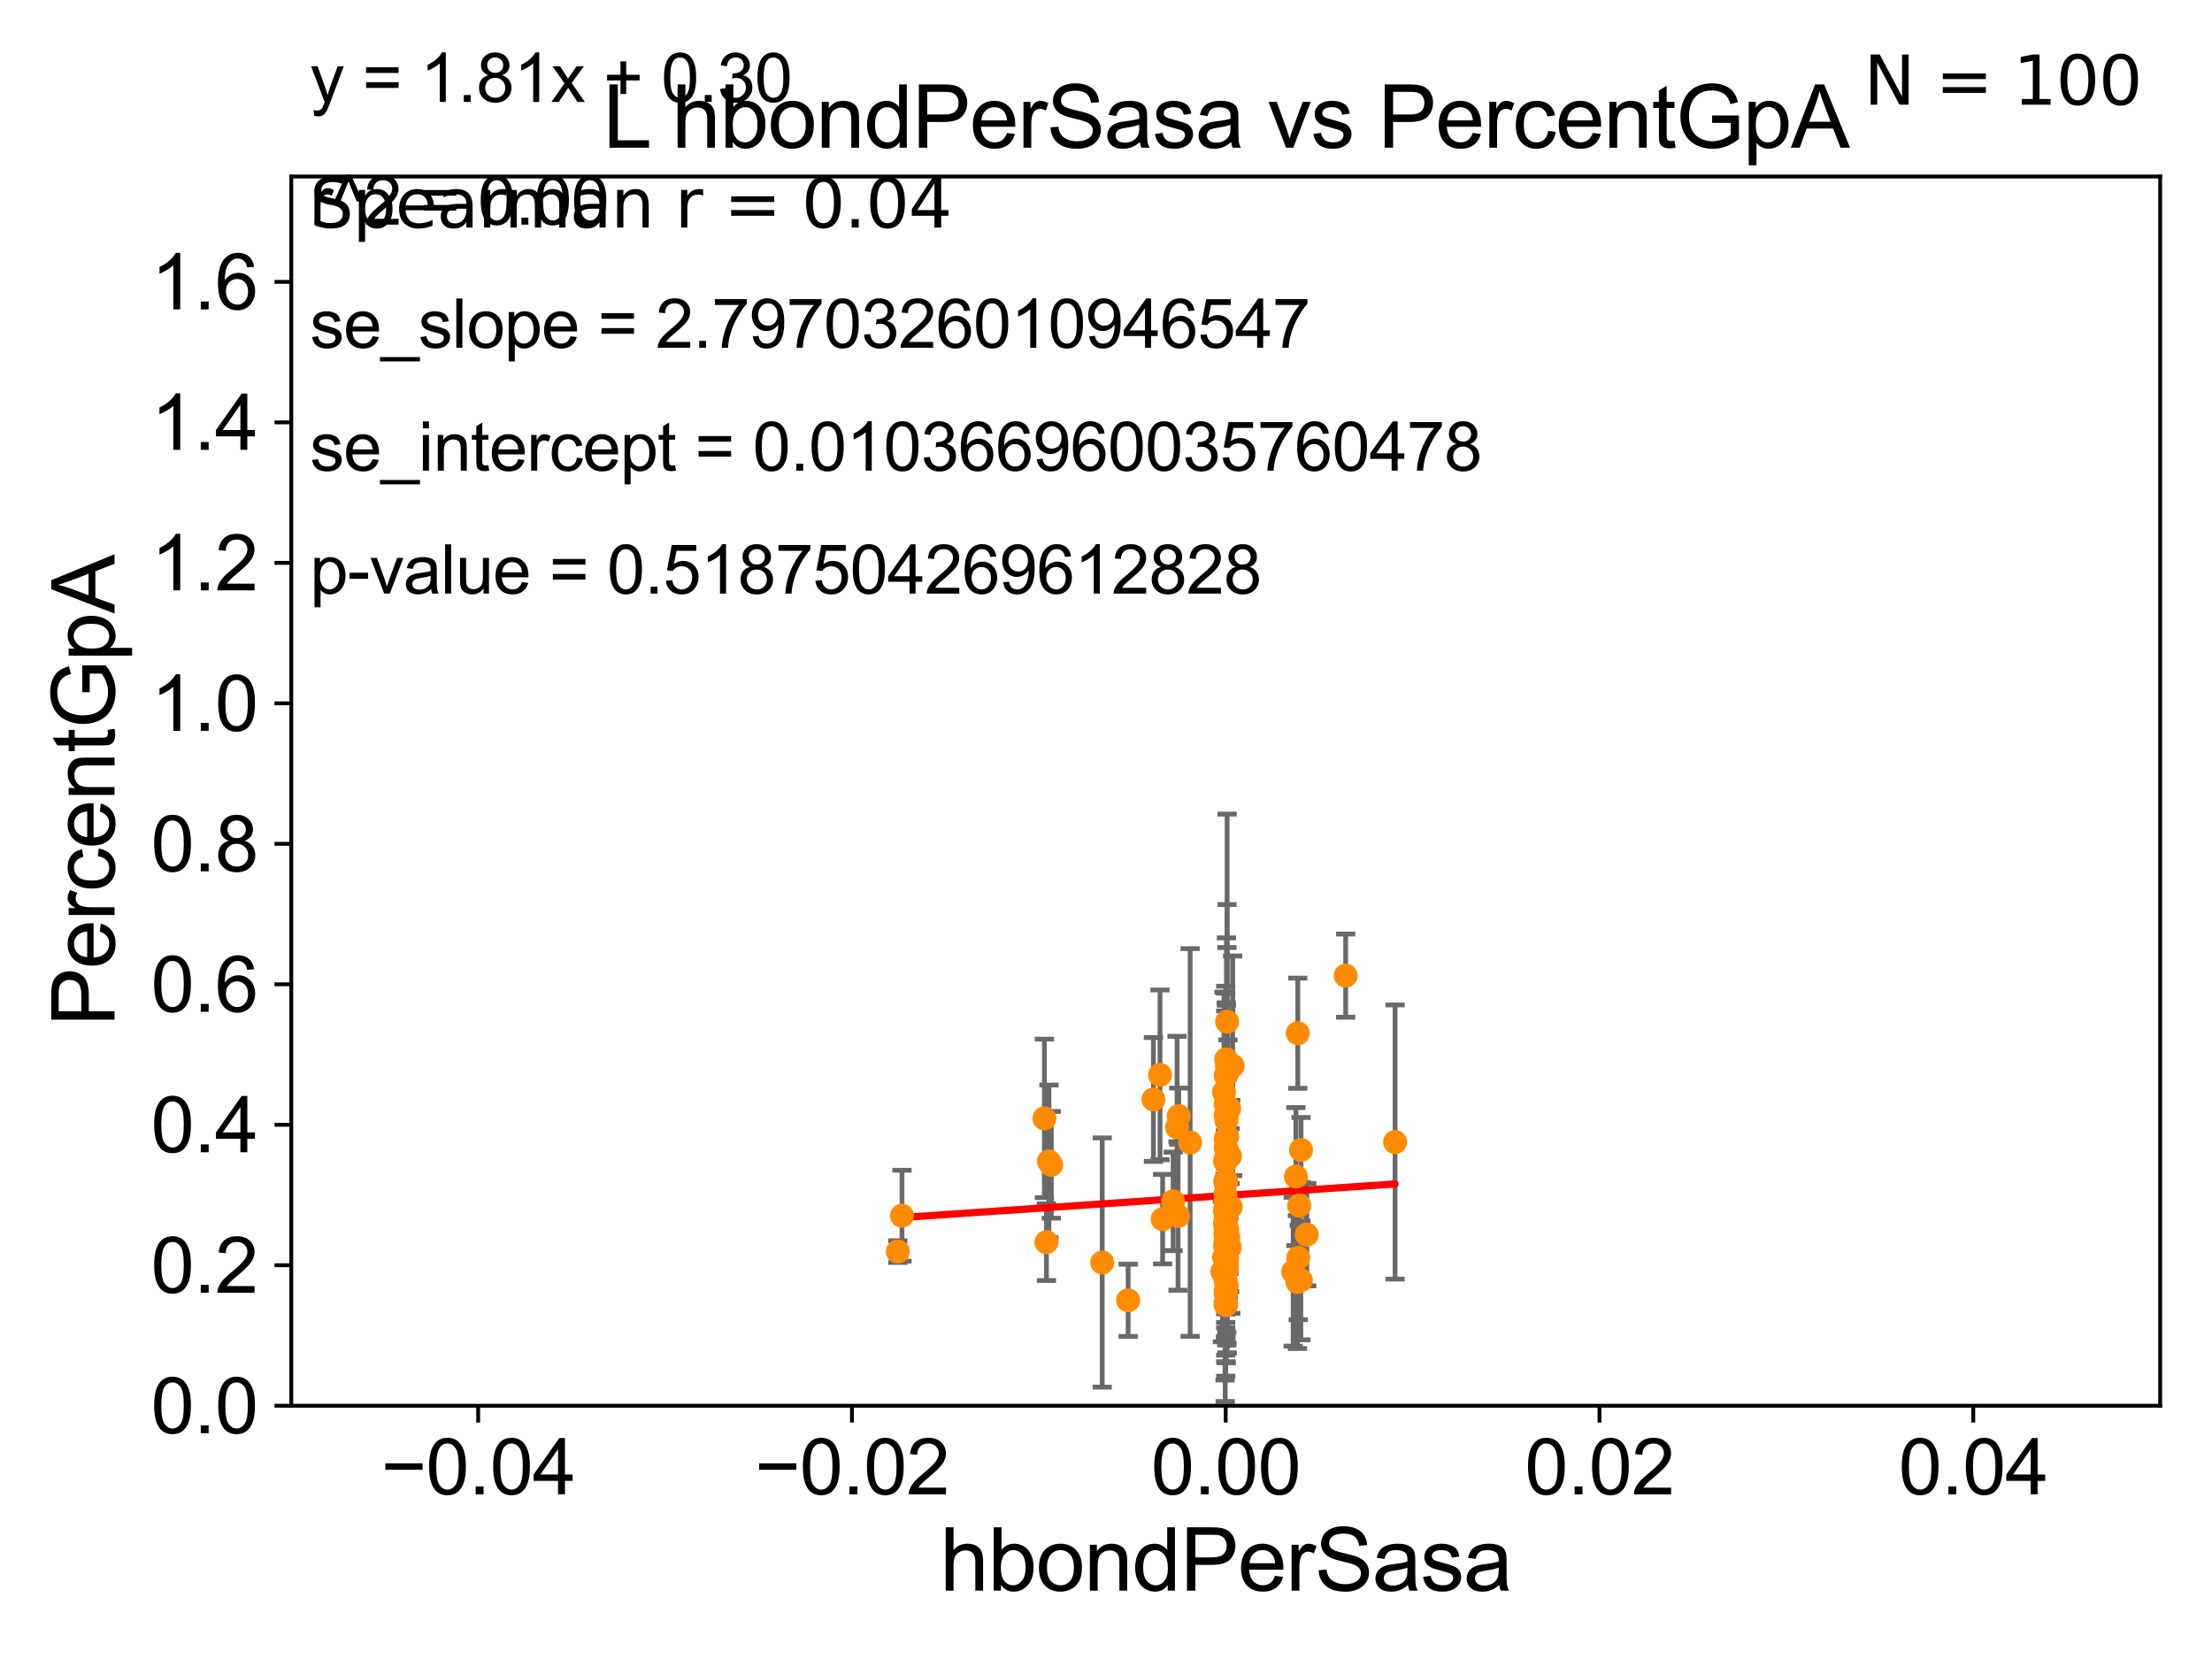 <?xml version="1.0" encoding="utf-8" standalone="no"?>
<!DOCTYPE svg PUBLIC "-//W3C//DTD SVG 1.1//EN"
  "http://www.w3.org/Graphics/SVG/1.1/DTD/svg11.dtd">
<svg xmlns:xlink="http://www.w3.org/1999/xlink" width="460.8pt" height="345.6pt" viewBox="0 0 460.8 345.6" xmlns="http://www.w3.org/2000/svg" version="1.1">
 <defs>
  <style type="text/css">*{stroke-linejoin: round; stroke-linecap: butt}</style>
 </defs>
 <g id="figure_1">
  <g id="patch_1">
   <path d="M 0 345.6 
L 460.8 345.6 
L 460.8 0 
L 0 0 
z
" style="fill: #ffffff"/>
  </g>
  <g id="axes_1">
   <g id="patch_2">
    <path d="M 60.68 292.84 
L 450 292.84 
L 450 36.775 
L 60.68 36.775 
z
" style="fill: #ffffff"/>
   </g>
   <g id="PathCollection_1">
    <defs>
     <path id="mf3fb4ebecc" d="M 0 1.118 
C 0.297 1.118 0.581 1 0.791 0.791 
C 1 0.581 1.118 0.297 1.118 0 
C 1.118 -0.297 1 -0.581 0.791 -0.791 
C 0.581 -1 0.297 -1.118 0 -1.118 
C -0.297 -1.118 -0.581 -1 -0.791 -0.791 
C -1 -0.581 -1.118 -0.297 -1.118 0 
C -1.118 0.297 -1 0.581 -0.791 0.791 
C -0.581 1 -0.297 1.118 0 1.118 
z
" style="stroke: #ff8c00"/>
    </defs>
    <g clip-path="url(#p222d61cc19)">
     <use xlink:href="#mf3fb4ebecc" x="255.34" y="252.991" style="fill: #ff8c00; stroke: #ff8c00"/>
     <use xlink:href="#mf3fb4ebecc" x="255.34" y="256.866" style="fill: #ff8c00; stroke: #ff8c00"/>
     <use xlink:href="#mf3fb4ebecc" x="244.381" y="250.274" style="fill: #ff8c00; stroke: #ff8c00"/>
     <use xlink:href="#mf3fb4ebecc" x="255.433" y="220.673" style="fill: #ff8c00; stroke: #ff8c00"/>
     <use xlink:href="#mf3fb4ebecc" x="241.651" y="223.915" style="fill: #ff8c00; stroke: #ff8c00"/>
     <use xlink:href="#mf3fb4ebecc" x="255.628" y="256.094" style="fill: #ff8c00; stroke: #ff8c00"/>
     <use xlink:href="#mf3fb4ebecc" x="255.34" y="262.405" style="fill: #ff8c00; stroke: #ff8c00"/>
     <use xlink:href="#mf3fb4ebecc" x="270.444" y="262.035" style="fill: #ff8c00; stroke: #ff8c00"/>
     <use xlink:href="#mf3fb4ebecc" x="255.34" y="253.941" style="fill: #ff8c00; stroke: #ff8c00"/>
     <use xlink:href="#mf3fb4ebecc" x="255.861" y="257.665" style="fill: #ff8c00; stroke: #ff8c00"/>
     <use xlink:href="#mf3fb4ebecc" x="269.389" y="264.918" style="fill: #ff8c00; stroke: #ff8c00"/>
     <use xlink:href="#mf3fb4ebecc" x="255.613" y="222.136" style="fill: #ff8c00; stroke: #ff8c00"/>
     <use xlink:href="#mf3fb4ebecc" x="255.34" y="252.869" style="fill: #ff8c00; stroke: #ff8c00"/>
     <use xlink:href="#mf3fb4ebecc" x="218.512" y="241.934" style="fill: #ff8c00; stroke: #ff8c00"/>
     <use xlink:href="#mf3fb4ebecc" x="255.615" y="262.075" style="fill: #ff8c00; stroke: #ff8c00"/>
     <use xlink:href="#mf3fb4ebecc" x="255.265" y="254.347" style="fill: #ff8c00; stroke: #ff8c00"/>
     <use xlink:href="#mf3fb4ebecc" x="256.169" y="259.913" style="fill: #ff8c00; stroke: #ff8c00"/>
     <use xlink:href="#mf3fb4ebecc" x="255.312" y="242.017" style="fill: #ff8c00; stroke: #ff8c00"/>
     <use xlink:href="#mf3fb4ebecc" x="255.34" y="271.352" style="fill: #ff8c00; stroke: #ff8c00"/>
     <use xlink:href="#mf3fb4ebecc" x="217.993" y="258.768" style="fill: #ff8c00; stroke: #ff8c00"/>
     <use xlink:href="#mf3fb4ebecc" x="255.629" y="212.841" style="fill: #ff8c00; stroke: #ff8c00"/>
     <use xlink:href="#mf3fb4ebecc" x="255.34" y="251.594" style="fill: #ff8c00; stroke: #ff8c00"/>
     <use xlink:href="#mf3fb4ebecc" x="255.802" y="223.262" style="fill: #ff8c00; stroke: #ff8c00"/>
     <use xlink:href="#mf3fb4ebecc" x="255.34" y="241.343" style="fill: #ff8c00; stroke: #ff8c00"/>
     <use xlink:href="#mf3fb4ebecc" x="255.34" y="239.066" style="fill: #ff8c00; stroke: #ff8c00"/>
     <use xlink:href="#mf3fb4ebecc" x="256.392" y="251.415" style="fill: #ff8c00; stroke: #ff8c00"/>
     <use xlink:href="#mf3fb4ebecc" x="255.6" y="239.633" style="fill: #ff8c00; stroke: #ff8c00"/>
     <use xlink:href="#mf3fb4ebecc" x="235.011" y="270.882" style="fill: #ff8c00; stroke: #ff8c00"/>
     <use xlink:href="#mf3fb4ebecc" x="255.34" y="230.042" style="fill: #ff8c00; stroke: #ff8c00"/>
     <use xlink:href="#mf3fb4ebecc" x="245.552" y="232.508" style="fill: #ff8c00; stroke: #ff8c00"/>
     <use xlink:href="#mf3fb4ebecc" x="255.645" y="236.801" style="fill: #ff8c00; stroke: #ff8c00"/>
     <use xlink:href="#mf3fb4ebecc" x="255.34" y="237.253" style="fill: #ff8c00; stroke: #ff8c00"/>
     <use xlink:href="#mf3fb4ebecc" x="240.282" y="229.035" style="fill: #ff8c00; stroke: #ff8c00"/>
     <use xlink:href="#mf3fb4ebecc" x="245.203" y="234.829" style="fill: #ff8c00; stroke: #ff8c00"/>
     <use xlink:href="#mf3fb4ebecc" x="270.353" y="215.238" style="fill: #ff8c00; stroke: #ff8c00"/>
     <use xlink:href="#mf3fb4ebecc" x="270.648" y="251.144" style="fill: #ff8c00; stroke: #ff8c00"/>
     <use xlink:href="#mf3fb4ebecc" x="255.34" y="271.729" style="fill: #ff8c00; stroke: #ff8c00"/>
     <use xlink:href="#mf3fb4ebecc" x="187.901" y="253.254" style="fill: #ff8c00; stroke: #ff8c00"/>
     <use xlink:href="#mf3fb4ebecc" x="255.563" y="263.007" style="fill: #ff8c00; stroke: #ff8c00"/>
     <use xlink:href="#mf3fb4ebecc" x="255.587" y="264.352" style="fill: #ff8c00; stroke: #ff8c00"/>
     <use xlink:href="#mf3fb4ebecc" x="255.34" y="269.441" style="fill: #ff8c00; stroke: #ff8c00"/>
     <use xlink:href="#mf3fb4ebecc" x="245.411" y="253.312" style="fill: #ff8c00; stroke: #ff8c00"/>
     <use xlink:href="#mf3fb4ebecc" x="255.556" y="267.823" style="fill: #ff8c00; stroke: #ff8c00"/>
     <use xlink:href="#mf3fb4ebecc" x="255.34" y="262.01" style="fill: #ff8c00; stroke: #ff8c00"/>
     <use xlink:href="#mf3fb4ebecc" x="255.664" y="241.061" style="fill: #ff8c00; stroke: #ff8c00"/>
     <use xlink:href="#mf3fb4ebecc" x="255.2" y="252.045" style="fill: #ff8c00; stroke: #ff8c00"/>
     <use xlink:href="#mf3fb4ebecc" x="255.225" y="241.991" style="fill: #ff8c00; stroke: #ff8c00"/>
     <use xlink:href="#mf3fb4ebecc" x="290.62" y="237.902" style="fill: #ff8c00; stroke: #ff8c00"/>
     <use xlink:href="#mf3fb4ebecc" x="255.344" y="251.568" style="fill: #ff8c00; stroke: #ff8c00"/>
     <use xlink:href="#mf3fb4ebecc" x="242.197" y="253.967" style="fill: #ff8c00; stroke: #ff8c00"/>
     <use xlink:href="#mf3fb4ebecc" x="255.34" y="258.632" style="fill: #ff8c00; stroke: #ff8c00"/>
     <use xlink:href="#mf3fb4ebecc" x="255.487" y="232.572" style="fill: #ff8c00; stroke: #ff8c00"/>
     <use xlink:href="#mf3fb4ebecc" x="255.34" y="246.435" style="fill: #ff8c00; stroke: #ff8c00"/>
     <use xlink:href="#mf3fb4ebecc" x="229.608" y="263.003" style="fill: #ff8c00; stroke: #ff8c00"/>
     <use xlink:href="#mf3fb4ebecc" x="255.01" y="261.941" style="fill: #ff8c00; stroke: #ff8c00"/>
     <use xlink:href="#mf3fb4ebecc" x="247.925" y="237.999" style="fill: #ff8c00; stroke: #ff8c00"/>
     <use xlink:href="#mf3fb4ebecc" x="270.277" y="267.078" style="fill: #ff8c00; stroke: #ff8c00"/>
     <use xlink:href="#mf3fb4ebecc" x="255.34" y="232.272" style="fill: #ff8c00; stroke: #ff8c00"/>
     <use xlink:href="#mf3fb4ebecc" x="255.34" y="246.304" style="fill: #ff8c00; stroke: #ff8c00"/>
     <use xlink:href="#mf3fb4ebecc" x="255.34" y="232.291" style="fill: #ff8c00; stroke: #ff8c00"/>
     <use xlink:href="#mf3fb4ebecc" x="255.34" y="271.869" style="fill: #ff8c00; stroke: #ff8c00"/>
     <use xlink:href="#mf3fb4ebecc" x="280.329" y="203.239" style="fill: #ff8c00; stroke: #ff8c00"/>
     <use xlink:href="#mf3fb4ebecc" x="272.223" y="257.195" style="fill: #ff8c00; stroke: #ff8c00"/>
     <use xlink:href="#mf3fb4ebecc" x="255.653" y="252.041" style="fill: #ff8c00; stroke: #ff8c00"/>
     <use xlink:href="#mf3fb4ebecc" x="255.34" y="250.132" style="fill: #ff8c00; stroke: #ff8c00"/>
     <use xlink:href="#mf3fb4ebecc" x="255.34" y="260.133" style="fill: #ff8c00; stroke: #ff8c00"/>
     <use xlink:href="#mf3fb4ebecc" x="255.34" y="268.894" style="fill: #ff8c00; stroke: #ff8c00"/>
     <use xlink:href="#mf3fb4ebecc" x="255.489" y="233.413" style="fill: #ff8c00; stroke: #ff8c00"/>
     <use xlink:href="#mf3fb4ebecc" x="255.233" y="252.247" style="fill: #ff8c00; stroke: #ff8c00"/>
     <use xlink:href="#mf3fb4ebecc" x="255.34" y="263.043" style="fill: #ff8c00; stroke: #ff8c00"/>
     <use xlink:href="#mf3fb4ebecc" x="270.988" y="266.729" style="fill: #ff8c00; stroke: #ff8c00"/>
     <use xlink:href="#mf3fb4ebecc" x="255.34" y="260.105" style="fill: #ff8c00; stroke: #ff8c00"/>
     <use xlink:href="#mf3fb4ebecc" x="271.025" y="239.556" style="fill: #ff8c00; stroke: #ff8c00"/>
     <use xlink:href="#mf3fb4ebecc" x="255.34" y="245.828" style="fill: #ff8c00; stroke: #ff8c00"/>
     <use xlink:href="#mf3fb4ebecc" x="255.63" y="260.63" style="fill: #ff8c00; stroke: #ff8c00"/>
     <use xlink:href="#mf3fb4ebecc" x="269.957" y="245.109" style="fill: #ff8c00; stroke: #ff8c00"/>
     <use xlink:href="#mf3fb4ebecc" x="255.999" y="259.543" style="fill: #ff8c00; stroke: #ff8c00"/>
     <use xlink:href="#mf3fb4ebecc" x="255.34" y="258.511" style="fill: #ff8c00; stroke: #ff8c00"/>
     <use xlink:href="#mf3fb4ebecc" x="255.205" y="259.41" style="fill: #ff8c00; stroke: #ff8c00"/>
     <use xlink:href="#mf3fb4ebecc" x="255.47" y="252.871" style="fill: #ff8c00; stroke: #ff8c00"/>
     <use xlink:href="#mf3fb4ebecc" x="255.456" y="271.66" style="fill: #ff8c00; stroke: #ff8c00"/>
     <use xlink:href="#mf3fb4ebecc" x="254.979" y="227.51" style="fill: #ff8c00; stroke: #ff8c00"/>
     <use xlink:href="#mf3fb4ebecc" x="256.043" y="230.927" style="fill: #ff8c00; stroke: #ff8c00"/>
     <use xlink:href="#mf3fb4ebecc" x="255.34" y="266.783" style="fill: #ff8c00; stroke: #ff8c00"/>
     <use xlink:href="#mf3fb4ebecc" x="255.34" y="259.734" style="fill: #ff8c00; stroke: #ff8c00"/>
     <use xlink:href="#mf3fb4ebecc" x="255.34" y="256.194" style="fill: #ff8c00; stroke: #ff8c00"/>
     <use xlink:href="#mf3fb4ebecc" x="255.34" y="254.352" style="fill: #ff8c00; stroke: #ff8c00"/>
     <use xlink:href="#mf3fb4ebecc" x="255.34" y="224.046" style="fill: #ff8c00; stroke: #ff8c00"/>
     <use xlink:href="#mf3fb4ebecc" x="256.789" y="222.029" style="fill: #ff8c00; stroke: #ff8c00"/>
     <use xlink:href="#mf3fb4ebecc" x="217.564" y="232.979" style="fill: #ff8c00; stroke: #ff8c00"/>
     <use xlink:href="#mf3fb4ebecc" x="255.34" y="250.151" style="fill: #ff8c00; stroke: #ff8c00"/>
     <use xlink:href="#mf3fb4ebecc" x="255.279" y="248.845" style="fill: #ff8c00; stroke: #ff8c00"/>
     <use xlink:href="#mf3fb4ebecc" x="255.536" y="259.567" style="fill: #ff8c00; stroke: #ff8c00"/>
     <use xlink:href="#mf3fb4ebecc" x="187.035" y="260.73" style="fill: #ff8c00; stroke: #ff8c00"/>
     <use xlink:href="#mf3fb4ebecc" x="255.209" y="255" style="fill: #ff8c00; stroke: #ff8c00"/>
     <use xlink:href="#mf3fb4ebecc" x="255.251" y="246.186" style="fill: #ff8c00; stroke: #ff8c00"/>
     <use xlink:href="#mf3fb4ebecc" x="256.238" y="240.841" style="fill: #ff8c00; stroke: #ff8c00"/>
     <use xlink:href="#mf3fb4ebecc" x="218.998" y="242.651" style="fill: #ff8c00; stroke: #ff8c00"/>
     <use xlink:href="#mf3fb4ebecc" x="255.289" y="257.264" style="fill: #ff8c00; stroke: #ff8c00"/>
     <use xlink:href="#mf3fb4ebecc" x="254.647" y="264.89" style="fill: #ff8c00; stroke: #ff8c00"/>
    </g>
   </g>
   <g id="matplotlib.axis_1">
    <g id="xtick_1">
     <g id="line2d_1">
      <defs>
       <path id="m92e8514b73" d="M 0 0 
L 0 3.5 
" style="stroke: #000000; stroke-width: 0.8"/>
      </defs>
      <g>
       <use xlink:href="#m92e8514b73" x="99.612" y="292.84" style="stroke: #000000; stroke-width: 0.8"/>
      </g>
     </g>
     <g id="text_1">
      <!-- −0.04 -->
      <g transform="translate(79.371 311.293)scale(0.16 -0.16)">
       <defs>
        <path id="ArialMT-2212" d="M 3381 1997 
L 356 1997 
L 356 2522 
L 3381 2522 
L 3381 1997 
z
" transform="scale(0.016)"/>
        <path id="ArialMT-30" d="M 266 2259 
Q 266 3072 433 3567 
Q 600 4063 929 4331 
Q 1259 4600 1759 4600 
Q 2128 4600 2406 4451 
Q 2684 4303 2865 4023 
Q 3047 3744 3150 3342 
Q 3253 2941 3253 2259 
Q 3253 1453 3087 958 
Q 2922 463 2592 192 
Q 2263 -78 1759 -78 
Q 1097 -78 719 397 
Q 266 969 266 2259 
z
M 844 2259 
Q 844 1131 1108 757 
Q 1372 384 1759 384 
Q 2147 384 2411 759 
Q 2675 1134 2675 2259 
Q 2675 3391 2411 3762 
Q 2147 4134 1753 4134 
Q 1366 4134 1134 3806 
Q 844 3388 844 2259 
z
" transform="scale(0.016)"/>
        <path id="ArialMT-2e" d="M 581 0 
L 581 641 
L 1222 641 
L 1222 0 
L 581 0 
z
" transform="scale(0.016)"/>
        <path id="ArialMT-34" d="M 2069 0 
L 2069 1097 
L 81 1097 
L 81 1613 
L 2172 4581 
L 2631 4581 
L 2631 1613 
L 3250 1613 
L 3250 1097 
L 2631 1097 
L 2631 0 
L 2069 0 
z
M 2069 1613 
L 2069 3678 
L 634 1613 
L 2069 1613 
z
" transform="scale(0.016)"/>
       </defs>
       <use xlink:href="#ArialMT-2212"/>
       <use xlink:href="#ArialMT-30" x="58.398"/>
       <use xlink:href="#ArialMT-2e" x="114.014"/>
       <use xlink:href="#ArialMT-30" x="141.797"/>
       <use xlink:href="#ArialMT-34" x="197.412"/>
      </g>
     </g>
    </g>
    <g id="xtick_2">
     <g id="line2d_2">
      <g>
       <use xlink:href="#m92e8514b73" x="177.476" y="292.84" style="stroke: #000000; stroke-width: 0.8"/>
      </g>
     </g>
     <g id="text_2">
      <!-- −0.02 -->
      <g transform="translate(157.235 311.293)scale(0.16 -0.16)">
       <defs>
        <path id="ArialMT-32" d="M 3222 541 
L 3222 0 
L 194 0 
Q 188 203 259 391 
Q 375 700 629 1000 
Q 884 1300 1366 1694 
Q 2113 2306 2375 2664 
Q 2638 3022 2638 3341 
Q 2638 3675 2398 3904 
Q 2159 4134 1775 4134 
Q 1369 4134 1125 3890 
Q 881 3647 878 3216 
L 300 3275 
Q 359 3922 746 4261 
Q 1134 4600 1788 4600 
Q 2447 4600 2831 4234 
Q 3216 3869 3216 3328 
Q 3216 3053 3103 2787 
Q 2991 2522 2730 2228 
Q 2469 1934 1863 1422 
Q 1356 997 1212 845 
Q 1069 694 975 541 
L 3222 541 
z
" transform="scale(0.016)"/>
       </defs>
       <use xlink:href="#ArialMT-2212"/>
       <use xlink:href="#ArialMT-30" x="58.398"/>
       <use xlink:href="#ArialMT-2e" x="114.014"/>
       <use xlink:href="#ArialMT-30" x="141.797"/>
       <use xlink:href="#ArialMT-32" x="197.412"/>
      </g>
     </g>
    </g>
    <g id="xtick_3">
     <g id="line2d_3">
      <g>
       <use xlink:href="#m92e8514b73" x="255.34" y="292.84" style="stroke: #000000; stroke-width: 0.8"/>
      </g>
     </g>
     <g id="text_3">
      <!-- 0.00 -->
      <g transform="translate(239.771 311.293)scale(0.16 -0.16)">
       <use xlink:href="#ArialMT-30"/>
       <use xlink:href="#ArialMT-2e" x="55.615"/>
       <use xlink:href="#ArialMT-30" x="83.398"/>
       <use xlink:href="#ArialMT-30" x="139.014"/>
      </g>
     </g>
    </g>
    <g id="xtick_4">
     <g id="line2d_4">
      <g>
       <use xlink:href="#m92e8514b73" x="333.204" y="292.84" style="stroke: #000000; stroke-width: 0.8"/>
      </g>
     </g>
     <g id="text_4">
      <!-- 0.02 -->
      <g transform="translate(317.635 311.293)scale(0.16 -0.16)">
       <use xlink:href="#ArialMT-30"/>
       <use xlink:href="#ArialMT-2e" x="55.615"/>
       <use xlink:href="#ArialMT-30" x="83.398"/>
       <use xlink:href="#ArialMT-32" x="139.014"/>
      </g>
     </g>
    </g>
    <g id="xtick_5">
     <g id="line2d_5">
      <g>
       <use xlink:href="#m92e8514b73" x="411.068" y="292.84" style="stroke: #000000; stroke-width: 0.8"/>
      </g>
     </g>
     <g id="text_5">
      <!-- 0.04 -->
      <g transform="translate(395.499 311.293)scale(0.16 -0.16)">
       <use xlink:href="#ArialMT-30"/>
       <use xlink:href="#ArialMT-2e" x="55.615"/>
       <use xlink:href="#ArialMT-30" x="83.398"/>
       <use xlink:href="#ArialMT-34" x="139.014"/>
      </g>
     </g>
    </g>
    <g id="text_6">
     <!-- hbondPerSasa -->
     <g transform="translate(195.798 331.357)scale(0.18 -0.18)">
      <defs>
       <path id="ArialMT-68" d="M 422 0 
L 422 4581 
L 984 4581 
L 984 2938 
Q 1378 3394 1978 3394 
Q 2347 3394 2619 3248 
Q 2891 3103 3008 2847 
Q 3125 2591 3125 2103 
L 3125 0 
L 2563 0 
L 2563 2103 
Q 2563 2525 2380 2717 
Q 2197 2909 1863 2909 
Q 1613 2909 1392 2779 
Q 1172 2650 1078 2428 
Q 984 2206 984 1816 
L 984 0 
L 422 0 
z
" transform="scale(0.016)"/>
       <path id="ArialMT-62" d="M 941 0 
L 419 0 
L 419 4581 
L 981 4581 
L 981 2947 
Q 1338 3394 1891 3394 
Q 2197 3394 2470 3270 
Q 2744 3147 2920 2923 
Q 3097 2700 3197 2384 
Q 3297 2069 3297 1709 
Q 3297 856 2875 390 
Q 2453 -75 1863 -75 
Q 1275 -75 941 416 
L 941 0 
z
M 934 1684 
Q 934 1088 1097 822 
Q 1363 388 1816 388 
Q 2184 388 2453 708 
Q 2722 1028 2722 1663 
Q 2722 2313 2464 2622 
Q 2206 2931 1841 2931 
Q 1472 2931 1203 2611 
Q 934 2291 934 1684 
z
" transform="scale(0.016)"/>
       <path id="ArialMT-6f" d="M 213 1659 
Q 213 2581 725 3025 
Q 1153 3394 1769 3394 
Q 2453 3394 2887 2945 
Q 3322 2497 3322 1706 
Q 3322 1066 3130 698 
Q 2938 331 2570 128 
Q 2203 -75 1769 -75 
Q 1072 -75 642 372 
Q 213 819 213 1659 
z
M 791 1659 
Q 791 1022 1069 705 
Q 1347 388 1769 388 
Q 2188 388 2466 706 
Q 2744 1025 2744 1678 
Q 2744 2294 2464 2611 
Q 2184 2928 1769 2928 
Q 1347 2928 1069 2612 
Q 791 2297 791 1659 
z
" transform="scale(0.016)"/>
       <path id="ArialMT-6e" d="M 422 0 
L 422 3319 
L 928 3319 
L 928 2847 
Q 1294 3394 1984 3394 
Q 2284 3394 2536 3286 
Q 2788 3178 2913 3003 
Q 3038 2828 3088 2588 
Q 3119 2431 3119 2041 
L 3119 0 
L 2556 0 
L 2556 2019 
Q 2556 2363 2490 2533 
Q 2425 2703 2258 2804 
Q 2091 2906 1866 2906 
Q 1506 2906 1245 2678 
Q 984 2450 984 1813 
L 984 0 
L 422 0 
z
" transform="scale(0.016)"/>
       <path id="ArialMT-64" d="M 2575 0 
L 2575 419 
Q 2259 -75 1647 -75 
Q 1250 -75 917 144 
Q 584 363 401 755 
Q 219 1147 219 1656 
Q 219 2153 384 2558 
Q 550 2963 881 3178 
Q 1213 3394 1622 3394 
Q 1922 3394 2156 3267 
Q 2391 3141 2538 2938 
L 2538 4581 
L 3097 4581 
L 3097 0 
L 2575 0 
z
M 797 1656 
Q 797 1019 1065 703 
Q 1334 388 1700 388 
Q 2069 388 2326 689 
Q 2584 991 2584 1609 
Q 2584 2291 2321 2609 
Q 2059 2928 1675 2928 
Q 1300 2928 1048 2622 
Q 797 2316 797 1656 
z
" transform="scale(0.016)"/>
       <path id="ArialMT-50" d="M 494 0 
L 494 4581 
L 2222 4581 
Q 2678 4581 2919 4538 
Q 3256 4481 3484 4323 
Q 3713 4166 3852 3881 
Q 3991 3597 3991 3256 
Q 3991 2672 3619 2267 
Q 3247 1863 2275 1863 
L 1100 1863 
L 1100 0 
L 494 0 
z
M 1100 2403 
L 2284 2403 
Q 2872 2403 3119 2622 
Q 3366 2841 3366 3238 
Q 3366 3525 3220 3729 
Q 3075 3934 2838 4000 
Q 2684 4041 2272 4041 
L 1100 4041 
L 1100 2403 
z
" transform="scale(0.016)"/>
       <path id="ArialMT-65" d="M 2694 1069 
L 3275 997 
Q 3138 488 2766 206 
Q 2394 -75 1816 -75 
Q 1088 -75 661 373 
Q 234 822 234 1631 
Q 234 2469 665 2931 
Q 1097 3394 1784 3394 
Q 2450 3394 2872 2941 
Q 3294 2488 3294 1666 
Q 3294 1616 3291 1516 
L 816 1516 
Q 847 969 1125 678 
Q 1403 388 1819 388 
Q 2128 388 2347 550 
Q 2566 713 2694 1069 
z
M 847 1978 
L 2700 1978 
Q 2663 2397 2488 2606 
Q 2219 2931 1791 2931 
Q 1403 2931 1139 2672 
Q 875 2413 847 1978 
z
" transform="scale(0.016)"/>
       <path id="ArialMT-72" d="M 416 0 
L 416 3319 
L 922 3319 
L 922 2816 
Q 1116 3169 1280 3281 
Q 1444 3394 1641 3394 
Q 1925 3394 2219 3213 
L 2025 2691 
Q 1819 2813 1613 2813 
Q 1428 2813 1281 2702 
Q 1134 2591 1072 2394 
Q 978 2094 978 1738 
L 978 0 
L 416 0 
z
" transform="scale(0.016)"/>
       <path id="ArialMT-53" d="M 288 1472 
L 859 1522 
Q 900 1178 1048 958 
Q 1197 738 1509 602 
Q 1822 466 2213 466 
Q 2559 466 2825 569 
Q 3091 672 3220 851 
Q 3350 1031 3350 1244 
Q 3350 1459 3225 1620 
Q 3100 1781 2813 1891 
Q 2628 1963 1997 2114 
Q 1366 2266 1113 2400 
Q 784 2572 623 2826 
Q 463 3081 463 3397 
Q 463 3744 659 4045 
Q 856 4347 1234 4503 
Q 1613 4659 2075 4659 
Q 2584 4659 2973 4495 
Q 3363 4331 3572 4012 
Q 3781 3694 3797 3291 
L 3216 3247 
Q 3169 3681 2898 3903 
Q 2628 4125 2100 4125 
Q 1550 4125 1298 3923 
Q 1047 3722 1047 3438 
Q 1047 3191 1225 3031 
Q 1400 2872 2139 2705 
Q 2878 2538 3153 2413 
Q 3553 2228 3743 1945 
Q 3934 1663 3934 1294 
Q 3934 928 3725 604 
Q 3516 281 3123 101 
Q 2731 -78 2241 -78 
Q 1619 -78 1198 103 
Q 778 284 539 648 
Q 300 1013 288 1472 
z
" transform="scale(0.016)"/>
       <path id="ArialMT-61" d="M 2588 409 
Q 2275 144 1986 34 
Q 1697 -75 1366 -75 
Q 819 -75 525 192 
Q 231 459 231 875 
Q 231 1119 342 1320 
Q 453 1522 633 1644 
Q 813 1766 1038 1828 
Q 1203 1872 1538 1913 
Q 2219 1994 2541 2106 
Q 2544 2222 2544 2253 
Q 2544 2597 2384 2738 
Q 2169 2928 1744 2928 
Q 1347 2928 1158 2789 
Q 969 2650 878 2297 
L 328 2372 
Q 403 2725 575 2942 
Q 747 3159 1072 3276 
Q 1397 3394 1825 3394 
Q 2250 3394 2515 3294 
Q 2781 3194 2906 3042 
Q 3031 2891 3081 2659 
Q 3109 2516 3109 2141 
L 3109 1391 
Q 3109 606 3145 398 
Q 3181 191 3288 0 
L 2700 0 
Q 2613 175 2588 409 
z
M 2541 1666 
Q 2234 1541 1622 1453 
Q 1275 1403 1131 1340 
Q 988 1278 909 1158 
Q 831 1038 831 891 
Q 831 666 1001 516 
Q 1172 366 1500 366 
Q 1825 366 2078 508 
Q 2331 650 2450 897 
Q 2541 1088 2541 1459 
L 2541 1666 
z
" transform="scale(0.016)"/>
       <path id="ArialMT-73" d="M 197 991 
L 753 1078 
Q 800 744 1014 566 
Q 1228 388 1613 388 
Q 2000 388 2187 545 
Q 2375 703 2375 916 
Q 2375 1106 2209 1216 
Q 2094 1291 1634 1406 
Q 1016 1563 777 1677 
Q 538 1791 414 1992 
Q 291 2194 291 2438 
Q 291 2659 392 2848 
Q 494 3038 669 3163 
Q 800 3259 1026 3326 
Q 1253 3394 1513 3394 
Q 1903 3394 2198 3281 
Q 2494 3169 2634 2976 
Q 2775 2784 2828 2463 
L 2278 2388 
Q 2241 2644 2061 2787 
Q 1881 2931 1553 2931 
Q 1166 2931 1000 2803 
Q 834 2675 834 2503 
Q 834 2394 903 2306 
Q 972 2216 1119 2156 
Q 1203 2125 1616 2013 
Q 2213 1853 2448 1751 
Q 2684 1650 2818 1456 
Q 2953 1263 2953 975 
Q 2953 694 2789 445 
Q 2625 197 2315 61 
Q 2006 -75 1616 -75 
Q 969 -75 630 194 
Q 291 463 197 991 
z
" transform="scale(0.016)"/>
      </defs>
      <use xlink:href="#ArialMT-68"/>
      <use xlink:href="#ArialMT-62" x="55.615"/>
      <use xlink:href="#ArialMT-6f" x="111.23"/>
      <use xlink:href="#ArialMT-6e" x="166.846"/>
      <use xlink:href="#ArialMT-64" x="222.461"/>
      <use xlink:href="#ArialMT-50" x="278.076"/>
      <use xlink:href="#ArialMT-65" x="344.775"/>
      <use xlink:href="#ArialMT-72" x="400.391"/>
      <use xlink:href="#ArialMT-53" x="433.691"/>
      <use xlink:href="#ArialMT-61" x="500.391"/>
      <use xlink:href="#ArialMT-73" x="556.006"/>
      <use xlink:href="#ArialMT-61" x="606.006"/>
     </g>
    </g>
   </g>
   <g id="matplotlib.axis_2">
    <g id="ytick_1">
     <g id="line2d_6">
      <defs>
       <path id="ma66fd08d80" d="M 0 0 
L -3.5 0 
" style="stroke: #000000; stroke-width: 0.8"/>
      </defs>
      <g>
       <use xlink:href="#ma66fd08d80" x="60.68" y="292.84" style="stroke: #000000; stroke-width: 0.8"/>
      </g>
     </g>
     <g id="text_7">
      <!-- 0.0 -->
      <g transform="translate(31.44 298.566)scale(0.16 -0.16)">
       <use xlink:href="#ArialMT-30"/>
       <use xlink:href="#ArialMT-2e" x="55.615"/>
       <use xlink:href="#ArialMT-30" x="83.398"/>
      </g>
     </g>
    </g>
    <g id="ytick_2">
     <g id="line2d_7">
      <g>
       <use xlink:href="#ma66fd08d80" x="60.68" y="263.575" style="stroke: #000000; stroke-width: 0.8"/>
      </g>
     </g>
     <g id="text_8">
      <!-- 0.2 -->
      <g transform="translate(31.44 269.302)scale(0.16 -0.16)">
       <use xlink:href="#ArialMT-30"/>
       <use xlink:href="#ArialMT-2e" x="55.615"/>
       <use xlink:href="#ArialMT-32" x="83.398"/>
      </g>
     </g>
    </g>
    <g id="ytick_3">
     <g id="line2d_8">
      <g>
       <use xlink:href="#ma66fd08d80" x="60.68" y="234.311" style="stroke: #000000; stroke-width: 0.8"/>
      </g>
     </g>
     <g id="text_9">
      <!-- 0.4 -->
      <g transform="translate(31.44 240.037)scale(0.16 -0.16)">
       <use xlink:href="#ArialMT-30"/>
       <use xlink:href="#ArialMT-2e" x="55.615"/>
       <use xlink:href="#ArialMT-34" x="83.398"/>
      </g>
     </g>
    </g>
    <g id="ytick_4">
     <g id="line2d_9">
      <g>
       <use xlink:href="#ma66fd08d80" x="60.68" y="205.046" style="stroke: #000000; stroke-width: 0.8"/>
      </g>
     </g>
     <g id="text_10">
      <!-- 0.6 -->
      <g transform="translate(31.44 210.772)scale(0.16 -0.16)">
       <defs>
        <path id="ArialMT-36" d="M 3184 3459 
L 2625 3416 
Q 2550 3747 2413 3897 
Q 2184 4138 1850 4138 
Q 1581 4138 1378 3988 
Q 1113 3794 959 3422 
Q 806 3050 800 2363 
Q 1003 2672 1297 2822 
Q 1591 2972 1913 2972 
Q 2475 2972 2870 2558 
Q 3266 2144 3266 1488 
Q 3266 1056 3080 686 
Q 2894 316 2569 119 
Q 2244 -78 1831 -78 
Q 1128 -78 684 439 
Q 241 956 241 2144 
Q 241 3472 731 4075 
Q 1159 4600 1884 4600 
Q 2425 4600 2770 4297 
Q 3116 3994 3184 3459 
z
M 888 1484 
Q 888 1194 1011 928 
Q 1134 663 1356 523 
Q 1578 384 1822 384 
Q 2178 384 2434 671 
Q 2691 959 2691 1453 
Q 2691 1928 2437 2201 
Q 2184 2475 1800 2475 
Q 1419 2475 1153 2201 
Q 888 1928 888 1484 
z
" transform="scale(0.016)"/>
       </defs>
       <use xlink:href="#ArialMT-30"/>
       <use xlink:href="#ArialMT-2e" x="55.615"/>
       <use xlink:href="#ArialMT-36" x="83.398"/>
      </g>
     </g>
    </g>
    <g id="ytick_5">
     <g id="line2d_10">
      <g>
       <use xlink:href="#ma66fd08d80" x="60.68" y="175.782" style="stroke: #000000; stroke-width: 0.8"/>
      </g>
     </g>
     <g id="text_11">
      <!-- 0.8 -->
      <g transform="translate(31.44 181.508)scale(0.16 -0.16)">
       <defs>
        <path id="ArialMT-38" d="M 1131 2484 
Q 781 2613 612 2850 
Q 444 3088 444 3419 
Q 444 3919 803 4259 
Q 1163 4600 1759 4600 
Q 2359 4600 2725 4251 
Q 3091 3903 3091 3403 
Q 3091 3084 2923 2848 
Q 2756 2613 2416 2484 
Q 2838 2347 3058 2040 
Q 3278 1734 3278 1309 
Q 3278 722 2862 322 
Q 2447 -78 1769 -78 
Q 1091 -78 675 323 
Q 259 725 259 1325 
Q 259 1772 486 2073 
Q 713 2375 1131 2484 
z
M 1019 3438 
Q 1019 3113 1228 2906 
Q 1438 2700 1772 2700 
Q 2097 2700 2305 2904 
Q 2513 3109 2513 3406 
Q 2513 3716 2298 3927 
Q 2084 4138 1766 4138 
Q 1444 4138 1231 3931 
Q 1019 3725 1019 3438 
z
M 838 1322 
Q 838 1081 952 856 
Q 1066 631 1291 507 
Q 1516 384 1775 384 
Q 2178 384 2440 643 
Q 2703 903 2703 1303 
Q 2703 1709 2433 1975 
Q 2163 2241 1756 2241 
Q 1359 2241 1098 1978 
Q 838 1716 838 1322 
z
" transform="scale(0.016)"/>
       </defs>
       <use xlink:href="#ArialMT-30"/>
       <use xlink:href="#ArialMT-2e" x="55.615"/>
       <use xlink:href="#ArialMT-38" x="83.398"/>
      </g>
     </g>
    </g>
    <g id="ytick_6">
     <g id="line2d_11">
      <g>
       <use xlink:href="#ma66fd08d80" x="60.68" y="146.517" style="stroke: #000000; stroke-width: 0.8"/>
      </g>
     </g>
     <g id="text_12">
      <!-- 1.0 -->
      <g transform="translate(31.44 152.243)scale(0.16 -0.16)">
       <defs>
        <path id="ArialMT-31" d="M 2384 0 
L 1822 0 
L 1822 3584 
Q 1619 3391 1289 3197 
Q 959 3003 697 2906 
L 697 3450 
Q 1169 3672 1522 3987 
Q 1875 4303 2022 4600 
L 2384 4600 
L 2384 0 
z
" transform="scale(0.016)"/>
       </defs>
       <use xlink:href="#ArialMT-31"/>
       <use xlink:href="#ArialMT-2e" x="55.615"/>
       <use xlink:href="#ArialMT-30" x="83.398"/>
      </g>
     </g>
    </g>
    <g id="ytick_7">
     <g id="line2d_12">
      <g>
       <use xlink:href="#ma66fd08d80" x="60.68" y="117.252" style="stroke: #000000; stroke-width: 0.8"/>
      </g>
     </g>
     <g id="text_13">
      <!-- 1.2 -->
      <g transform="translate(31.44 122.979)scale(0.16 -0.16)">
       <use xlink:href="#ArialMT-31"/>
       <use xlink:href="#ArialMT-2e" x="55.615"/>
       <use xlink:href="#ArialMT-32" x="83.398"/>
      </g>
     </g>
    </g>
    <g id="ytick_8">
     <g id="line2d_13">
      <g>
       <use xlink:href="#ma66fd08d80" x="60.68" y="87.988" style="stroke: #000000; stroke-width: 0.8"/>
      </g>
     </g>
     <g id="text_14">
      <!-- 1.4 -->
      <g transform="translate(31.44 93.714)scale(0.16 -0.16)">
       <use xlink:href="#ArialMT-31"/>
       <use xlink:href="#ArialMT-2e" x="55.615"/>
       <use xlink:href="#ArialMT-34" x="83.398"/>
      </g>
     </g>
    </g>
    <g id="ytick_9">
     <g id="line2d_14">
      <g>
       <use xlink:href="#ma66fd08d80" x="60.68" y="58.723" style="stroke: #000000; stroke-width: 0.8"/>
      </g>
     </g>
     <g id="text_15">
      <!-- 1.6 -->
      <g transform="translate(31.44 64.45)scale(0.16 -0.16)">
       <use xlink:href="#ArialMT-31"/>
       <use xlink:href="#ArialMT-2e" x="55.615"/>
       <use xlink:href="#ArialMT-36" x="83.398"/>
      </g>
     </g>
    </g>
    <g id="text_16">
     <!-- PercentGpA -->
     <g transform="translate(23.863 213.831)rotate(-90)scale(0.18 -0.18)">
      <defs>
       <path id="ArialMT-63" d="M 2588 1216 
L 3141 1144 
Q 3050 572 2676 248 
Q 2303 -75 1759 -75 
Q 1078 -75 664 370 
Q 250 816 250 1647 
Q 250 2184 428 2587 
Q 606 2991 970 3192 
Q 1334 3394 1763 3394 
Q 2303 3394 2647 3120 
Q 2991 2847 3088 2344 
L 2541 2259 
Q 2463 2594 2264 2762 
Q 2066 2931 1784 2931 
Q 1359 2931 1093 2626 
Q 828 2322 828 1663 
Q 828 994 1084 691 
Q 1341 388 1753 388 
Q 2084 388 2306 591 
Q 2528 794 2588 1216 
z
" transform="scale(0.016)"/>
       <path id="ArialMT-74" d="M 1650 503 
L 1731 6 
Q 1494 -44 1306 -44 
Q 1000 -44 831 53 
Q 663 150 594 308 
Q 525 466 525 972 
L 525 2881 
L 113 2881 
L 113 3319 
L 525 3319 
L 525 4141 
L 1084 4478 
L 1084 3319 
L 1650 3319 
L 1650 2881 
L 1084 2881 
L 1084 941 
Q 1084 700 1114 631 
Q 1144 563 1211 522 
Q 1278 481 1403 481 
Q 1497 481 1650 503 
z
" transform="scale(0.016)"/>
       <path id="ArialMT-47" d="M 2638 1797 
L 2638 2334 
L 4578 2338 
L 4578 638 
Q 4131 281 3656 101 
Q 3181 -78 2681 -78 
Q 2006 -78 1454 211 
Q 903 500 622 1047 
Q 341 1594 341 2269 
Q 341 2938 620 3517 
Q 900 4097 1425 4378 
Q 1950 4659 2634 4659 
Q 3131 4659 3532 4498 
Q 3934 4338 4162 4050 
Q 4391 3763 4509 3300 
L 3963 3150 
Q 3859 3500 3706 3700 
Q 3553 3900 3268 4020 
Q 2984 4141 2638 4141 
Q 2222 4141 1919 4014 
Q 1616 3888 1430 3681 
Q 1244 3475 1141 3228 
Q 966 2803 966 2306 
Q 966 1694 1177 1281 
Q 1388 869 1791 669 
Q 2194 469 2647 469 
Q 3041 469 3416 620 
Q 3791 772 3984 944 
L 3984 1797 
L 2638 1797 
z
" transform="scale(0.016)"/>
       <path id="ArialMT-70" d="M 422 -1272 
L 422 3319 
L 934 3319 
L 934 2888 
Q 1116 3141 1344 3267 
Q 1572 3394 1897 3394 
Q 2322 3394 2647 3175 
Q 2972 2956 3137 2557 
Q 3303 2159 3303 1684 
Q 3303 1175 3120 767 
Q 2938 359 2589 142 
Q 2241 -75 1856 -75 
Q 1575 -75 1351 44 
Q 1128 163 984 344 
L 984 -1272 
L 422 -1272 
z
M 931 1641 
Q 931 1000 1190 694 
Q 1450 388 1819 388 
Q 2194 388 2461 705 
Q 2728 1022 2728 1688 
Q 2728 2322 2467 2637 
Q 2206 2953 1844 2953 
Q 1484 2953 1207 2617 
Q 931 2281 931 1641 
z
" transform="scale(0.016)"/>
       <path id="ArialMT-41" d="M -9 0 
L 1750 4581 
L 2403 4581 
L 4278 0 
L 3588 0 
L 3053 1388 
L 1138 1388 
L 634 0 
L -9 0 
z
M 1313 1881 
L 2866 1881 
L 2388 3150 
Q 2169 3728 2063 4100 
Q 1975 3659 1816 3225 
L 1313 1881 
z
" transform="scale(0.016)"/>
      </defs>
      <use xlink:href="#ArialMT-50"/>
      <use xlink:href="#ArialMT-65" x="66.699"/>
      <use xlink:href="#ArialMT-72" x="122.314"/>
      <use xlink:href="#ArialMT-63" x="155.615"/>
      <use xlink:href="#ArialMT-65" x="205.615"/>
      <use xlink:href="#ArialMT-6e" x="261.23"/>
      <use xlink:href="#ArialMT-74" x="316.846"/>
      <use xlink:href="#ArialMT-47" x="344.629"/>
      <use xlink:href="#ArialMT-70" x="422.412"/>
      <use xlink:href="#ArialMT-41" x="478.027"/>
     </g>
    </g>
   </g>
   <g id="LineCollection_1">
    <path d="M 255.34 265.922 
L 255.34 240.06 
" clip-path="url(#p222d61cc19)" style="fill: none; stroke: #696969"/>
    <path d="M 255.34 264.014 
L 255.34 249.719 
" clip-path="url(#p222d61cc19)" style="fill: none; stroke: #696969"/>
    <path d="M 244.381 260.531 
L 244.381 240.018 
" clip-path="url(#p222d61cc19)" style="fill: none; stroke: #696969"/>
    <path d="M 255.433 232.452 
L 255.433 208.893 
" clip-path="url(#p222d61cc19)" style="fill: none; stroke: #696969"/>
    <path d="M 241.651 241.594 
L 241.651 206.236 
" clip-path="url(#p222d61cc19)" style="fill: none; stroke: #696969"/>
    <path d="M 255.628 272.236 
L 255.628 239.952 
" clip-path="url(#p222d61cc19)" style="fill: none; stroke: #696969"/>
    <path d="M 255.34 275.502 
L 255.34 249.307 
" clip-path="url(#p222d61cc19)" style="fill: none; stroke: #696969"/>
    <path d="M 270.444 274.907 
L 270.444 249.164 
" clip-path="url(#p222d61cc19)" style="fill: none; stroke: #696969"/>
    <path d="M 255.34 267.385 
L 255.34 240.497 
" clip-path="url(#p222d61cc19)" style="fill: none; stroke: #696969"/>
    <path d="M 255.861 270.321 
L 255.861 245.01 
" clip-path="url(#p222d61cc19)" style="fill: none; stroke: #696969"/>
    <path d="M 269.389 280.424 
L 269.389 249.412 
" clip-path="url(#p222d61cc19)" style="fill: none; stroke: #696969"/>
    <path d="M 255.613 255.839 
L 255.613 188.433 
" clip-path="url(#p222d61cc19)" style="fill: none; stroke: #696969"/>
    <path d="M 255.34 264.144 
L 255.34 241.594 
" clip-path="url(#p222d61cc19)" style="fill: none; stroke: #696969"/>
    <path d="M 218.512 257.835 
L 218.512 226.034 
" clip-path="url(#p222d61cc19)" style="fill: none; stroke: #696969"/>
    <path d="M 255.615 281.829 
L 255.615 242.322 
" clip-path="url(#p222d61cc19)" style="fill: none; stroke: #696969"/>
    <path d="M 255.265 269.064 
L 255.265 239.631 
" clip-path="url(#p222d61cc19)" style="fill: none; stroke: #696969"/>
    <path d="M 256.169 269.073 
L 256.169 250.753 
" clip-path="url(#p222d61cc19)" style="fill: none; stroke: #696969"/>
    <path d="M 255.312 262.567 
L 255.312 221.468 
" clip-path="url(#p222d61cc19)" style="fill: none; stroke: #696969"/>
    <path d="M 255.34 278.743 
L 255.34 263.961 
" clip-path="url(#p222d61cc19)" style="fill: none; stroke: #696969"/>
    <path d="M 217.993 266.75 
L 217.993 250.785 
" clip-path="url(#p222d61cc19)" style="fill: none; stroke: #696969"/>
    <path d="M 255.629 256.096 
L 255.629 169.585 
" clip-path="url(#p222d61cc19)" style="fill: none; stroke: #696969"/>
    <path d="M 255.34 259.884 
L 255.34 243.305 
" clip-path="url(#p222d61cc19)" style="fill: none; stroke: #696969"/>
    <path d="M 255.802 229.891 
L 255.802 216.634 
" clip-path="url(#p222d61cc19)" style="fill: none; stroke: #696969"/>
    <path d="M 255.34 258.314 
L 255.34 224.371 
" clip-path="url(#p222d61cc19)" style="fill: none; stroke: #696969"/>
    <path d="M 255.34 256.69 
L 255.34 221.441 
" clip-path="url(#p222d61cc19)" style="fill: none; stroke: #696969"/>
    <path d="M 256.392 273.587 
L 256.392 229.244 
" clip-path="url(#p222d61cc19)" style="fill: none; stroke: #696969"/>
    <path d="M 255.6 281.882 
L 255.6 197.385 
" clip-path="url(#p222d61cc19)" style="fill: none; stroke: #696969"/>
    <path d="M 235.011 278.408 
L 235.011 263.356 
" clip-path="url(#p222d61cc19)" style="fill: none; stroke: #696969"/>
    <path d="M 255.34 253.172 
L 255.34 206.911 
" clip-path="url(#p222d61cc19)" style="fill: none; stroke: #696969"/>
    <path d="M 245.552 238.349 
L 245.552 226.668 
" clip-path="url(#p222d61cc19)" style="fill: none; stroke: #696969"/>
    <path d="M 255.645 248.777 
L 255.645 224.825 
" clip-path="url(#p222d61cc19)" style="fill: none; stroke: #696969"/>
    <path d="M 255.34 246.469 
L 255.34 228.036 
" clip-path="url(#p222d61cc19)" style="fill: none; stroke: #696969"/>
    <path d="M 240.282 241.938 
L 240.282 216.132 
" clip-path="url(#p222d61cc19)" style="fill: none; stroke: #696969"/>
    <path d="M 245.203 253.778 
L 245.203 215.881 
" clip-path="url(#p222d61cc19)" style="fill: none; stroke: #696969"/>
    <path d="M 270.353 226.716 
L 270.353 203.759 
" clip-path="url(#p222d61cc19)" style="fill: none; stroke: #696969"/>
    <path d="M 270.648 255.268 
L 270.648 247.021 
" clip-path="url(#p222d61cc19)" style="fill: none; stroke: #696969"/>
    <path d="M 255.34 278.679 
L 255.34 264.778 
" clip-path="url(#p222d61cc19)" style="fill: none; stroke: #696969"/>
    <path d="M 187.901 262.723 
L 187.901 243.784 
" clip-path="url(#p222d61cc19)" style="fill: none; stroke: #696969"/>
    <path d="M 255.563 280.203 
L 255.563 245.812 
" clip-path="url(#p222d61cc19)" style="fill: none; stroke: #696969"/>
    <path d="M 255.587 279.767 
L 255.587 248.938 
" clip-path="url(#p222d61cc19)" style="fill: none; stroke: #696969"/>
    <path d="M 255.34 282.303 
L 255.34 256.578 
" clip-path="url(#p222d61cc19)" style="fill: none; stroke: #696969"/>
    <path d="M 245.411 268.777 
L 245.411 237.846 
" clip-path="url(#p222d61cc19)" style="fill: none; stroke: #696969"/>
    <path d="M 255.556 277.554 
L 255.556 258.093 
" clip-path="url(#p222d61cc19)" style="fill: none; stroke: #696969"/>
    <path d="M 255.34 268.767 
L 255.34 255.254 
" clip-path="url(#p222d61cc19)" style="fill: none; stroke: #696969"/>
    <path d="M 255.664 250.273 
L 255.664 231.849 
" clip-path="url(#p222d61cc19)" style="fill: none; stroke: #696969"/>
    <path d="M 255.2 259.556 
L 255.2 244.534 
" clip-path="url(#p222d61cc19)" style="fill: none; stroke: #696969"/>
    <path d="M 255.225 252.974 
L 255.225 231.008 
" clip-path="url(#p222d61cc19)" style="fill: none; stroke: #696969"/>
    <path d="M 290.62 266.457 
L 290.62 209.348 
" clip-path="url(#p222d61cc19)" style="fill: none; stroke: #696969"/>
    <path d="M 255.344 263.519 
L 255.344 239.616 
" clip-path="url(#p222d61cc19)" style="fill: none; stroke: #696969"/>
    <path d="M 242.197 263.286 
L 242.197 244.648 
" clip-path="url(#p222d61cc19)" style="fill: none; stroke: #696969"/>
    <path d="M 255.34 268.908 
L 255.34 248.356 
" clip-path="url(#p222d61cc19)" style="fill: none; stroke: #696969"/>
    <path d="M 255.487 255.734 
L 255.487 209.411 
" clip-path="url(#p222d61cc19)" style="fill: none; stroke: #696969"/>
    <path d="M 255.34 258.675 
L 255.34 234.195 
" clip-path="url(#p222d61cc19)" style="fill: none; stroke: #696969"/>
    <path d="M 229.608 288.965 
L 229.608 237.042 
" clip-path="url(#p222d61cc19)" style="fill: none; stroke: #696969"/>
    <path d="M 255.01 271.65 
L 255.01 252.231 
" clip-path="url(#p222d61cc19)" style="fill: none; stroke: #696969"/>
    <path d="M 247.925 278.378 
L 247.925 197.62 
" clip-path="url(#p222d61cc19)" style="fill: none; stroke: #696969"/>
    <path d="M 270.277 280.924 
L 270.277 253.232 
" clip-path="url(#p222d61cc19)" style="fill: none; stroke: #696969"/>
    <path d="M 255.34 253.941 
L 255.34 210.602 
" clip-path="url(#p222d61cc19)" style="fill: none; stroke: #696969"/>
    <path d="M 255.34 267.265 
L 255.34 225.344 
" clip-path="url(#p222d61cc19)" style="fill: none; stroke: #696969"/>
    <path d="M 255.34 244.625 
L 255.34 219.956 
" clip-path="url(#p222d61cc19)" style="fill: none; stroke: #696969"/>
    <path d="M 255.34 286.693 
L 255.34 257.045 
" clip-path="url(#p222d61cc19)" style="fill: none; stroke: #696969"/>
    <path d="M 280.329 211.906 
L 280.329 194.572 
" clip-path="url(#p222d61cc19)" style="fill: none; stroke: #696969"/>
    <path d="M 272.223 267.856 
L 272.223 246.534 
" clip-path="url(#p222d61cc19)" style="fill: none; stroke: #696969"/>
    <path d="M 255.653 263.68 
L 255.653 240.402 
" clip-path="url(#p222d61cc19)" style="fill: none; stroke: #696969"/>
    <path d="M 255.34 259.893 
L 255.34 240.37 
" clip-path="url(#p222d61cc19)" style="fill: none; stroke: #696969"/>
    <path d="M 255.34 267.566 
L 255.34 252.699 
" clip-path="url(#p222d61cc19)" style="fill: none; stroke: #696969"/>
    <path d="M 255.34 276.59 
L 255.34 261.197 
" clip-path="url(#p222d61cc19)" style="fill: none; stroke: #696969"/>
    <path d="M 255.489 271.451 
L 255.489 195.376 
" clip-path="url(#p222d61cc19)" style="fill: none; stroke: #696969"/>
    <path d="M 255.233 291.961 
L 255.233 212.534 
" clip-path="url(#p222d61cc19)" style="fill: none; stroke: #696969"/>
    <path d="M 255.34 266.095 
L 255.34 259.991 
" clip-path="url(#p222d61cc19)" style="fill: none; stroke: #696969"/>
    <path d="M 270.988 279.104 
L 270.988 254.354 
" clip-path="url(#p222d61cc19)" style="fill: none; stroke: #696969"/>
    <path d="M 255.34 278.441 
L 255.34 241.768 
" clip-path="url(#p222d61cc19)" style="fill: none; stroke: #696969"/>
    <path d="M 271.025 246.322 
L 271.025 232.79 
" clip-path="url(#p222d61cc19)" style="fill: none; stroke: #696969"/>
    <path d="M 255.34 260.704 
L 255.34 230.953 
" clip-path="url(#p222d61cc19)" style="fill: none; stroke: #696969"/>
    <path d="M 255.63 271.792 
L 255.63 249.468 
" clip-path="url(#p222d61cc19)" style="fill: none; stroke: #696969"/>
    <path d="M 269.957 259.484 
L 269.957 230.733 
" clip-path="url(#p222d61cc19)" style="fill: none; stroke: #696969"/>
    <path d="M 255.999 265.293 
L 255.999 253.793 
" clip-path="url(#p222d61cc19)" style="fill: none; stroke: #696969"/>
    <path d="M 255.34 264.631 
L 255.34 252.392 
" clip-path="url(#p222d61cc19)" style="fill: none; stroke: #696969"/>
    <path d="M 255.205 287.476 
L 255.205 231.343 
" clip-path="url(#p222d61cc19)" style="fill: none; stroke: #696969"/>
    <path d="M 255.47 265.075 
L 255.47 240.667 
" clip-path="url(#p222d61cc19)" style="fill: none; stroke: #696969"/>
    <path d="M 255.456 283.912 
L 255.456 259.408 
" clip-path="url(#p222d61cc19)" style="fill: none; stroke: #696969"/>
    <path d="M 254.979 248.347 
L 254.979 206.673 
" clip-path="url(#p222d61cc19)" style="fill: none; stroke: #696969"/>
    <path d="M 256.043 239.419 
L 256.043 222.436 
" clip-path="url(#p222d61cc19)" style="fill: none; stroke: #696969"/>
    <path d="M 255.34 283.664 
L 255.34 249.903 
" clip-path="url(#p222d61cc19)" style="fill: none; stroke: #696969"/>
    <path d="M 255.34 270.211 
L 255.34 249.257 
" clip-path="url(#p222d61cc19)" style="fill: none; stroke: #696969"/>
    <path d="M 255.34 273.723 
L 255.34 238.666 
" clip-path="url(#p222d61cc19)" style="fill: none; stroke: #696969"/>
    <path d="M 255.34 265.454 
L 255.34 243.251 
" clip-path="url(#p222d61cc19)" style="fill: none; stroke: #696969"/>
    <path d="M 255.34 242.642 
L 255.34 205.45 
" clip-path="url(#p222d61cc19)" style="fill: none; stroke: #696969"/>
    <path d="M 256.789 244.904 
L 256.789 199.153 
" clip-path="url(#p222d61cc19)" style="fill: none; stroke: #696969"/>
    <path d="M 217.564 249.483 
L 217.564 216.475 
" clip-path="url(#p222d61cc19)" style="fill: none; stroke: #696969"/>
    <path d="M 255.34 262.829 
L 255.34 237.474 
" clip-path="url(#p222d61cc19)" style="fill: none; stroke: #696969"/>
    <path d="M 255.279 263.794 
L 255.279 233.897 
" clip-path="url(#p222d61cc19)" style="fill: none; stroke: #696969"/>
    <path d="M 255.536 272.864 
L 255.536 246.271 
" clip-path="url(#p222d61cc19)" style="fill: none; stroke: #696969"/>
    <path d="M 187.035 262.991 
L 187.035 258.468 
" clip-path="url(#p222d61cc19)" style="fill: none; stroke: #696969"/>
    <path d="M 255.209 259.798 
L 255.209 250.201 
" clip-path="url(#p222d61cc19)" style="fill: none; stroke: #696969"/>
    <path d="M 255.251 256.798 
L 255.251 235.575 
" clip-path="url(#p222d61cc19)" style="fill: none; stroke: #696969"/>
    <path d="M 256.238 246.554 
L 256.238 235.127 
" clip-path="url(#p222d61cc19)" style="fill: none; stroke: #696969"/>
    <path d="M 218.998 253.762 
L 218.998 231.54 
" clip-path="url(#p222d61cc19)" style="fill: none; stroke: #696969"/>
    <path d="M 255.289 271.295 
L 255.289 243.234 
" clip-path="url(#p222d61cc19)" style="fill: none; stroke: #696969"/>
    <path d="M 254.647 279.519 
L 254.647 250.26 
" clip-path="url(#p222d61cc19)" style="fill: none; stroke: #696969"/>
   </g>
   <g id="line2d_15">
    <defs>
     <path id="m07e6e2868f" d="M 2 0 
L -2 -0 
" style="stroke: #696969"/>
    </defs>
    <g clip-path="url(#p222d61cc19)">
     <use xlink:href="#m07e6e2868f" x="255.34" y="265.922" style="fill: #696969; stroke: #696969"/>
     <use xlink:href="#m07e6e2868f" x="255.34" y="264.014" style="fill: #696969; stroke: #696969"/>
     <use xlink:href="#m07e6e2868f" x="244.381" y="260.531" style="fill: #696969; stroke: #696969"/>
     <use xlink:href="#m07e6e2868f" x="255.433" y="232.452" style="fill: #696969; stroke: #696969"/>
     <use xlink:href="#m07e6e2868f" x="241.651" y="241.594" style="fill: #696969; stroke: #696969"/>
     <use xlink:href="#m07e6e2868f" x="255.628" y="272.236" style="fill: #696969; stroke: #696969"/>
     <use xlink:href="#m07e6e2868f" x="255.34" y="275.502" style="fill: #696969; stroke: #696969"/>
     <use xlink:href="#m07e6e2868f" x="270.444" y="274.907" style="fill: #696969; stroke: #696969"/>
     <use xlink:href="#m07e6e2868f" x="255.34" y="267.385" style="fill: #696969; stroke: #696969"/>
     <use xlink:href="#m07e6e2868f" x="255.861" y="270.321" style="fill: #696969; stroke: #696969"/>
     <use xlink:href="#m07e6e2868f" x="269.389" y="280.424" style="fill: #696969; stroke: #696969"/>
     <use xlink:href="#m07e6e2868f" x="255.613" y="255.839" style="fill: #696969; stroke: #696969"/>
     <use xlink:href="#m07e6e2868f" x="255.34" y="264.144" style="fill: #696969; stroke: #696969"/>
     <use xlink:href="#m07e6e2868f" x="218.512" y="257.835" style="fill: #696969; stroke: #696969"/>
     <use xlink:href="#m07e6e2868f" x="255.615" y="281.829" style="fill: #696969; stroke: #696969"/>
     <use xlink:href="#m07e6e2868f" x="255.265" y="269.064" style="fill: #696969; stroke: #696969"/>
     <use xlink:href="#m07e6e2868f" x="256.169" y="269.073" style="fill: #696969; stroke: #696969"/>
     <use xlink:href="#m07e6e2868f" x="255.312" y="262.567" style="fill: #696969; stroke: #696969"/>
     <use xlink:href="#m07e6e2868f" x="255.34" y="278.743" style="fill: #696969; stroke: #696969"/>
     <use xlink:href="#m07e6e2868f" x="217.993" y="266.75" style="fill: #696969; stroke: #696969"/>
     <use xlink:href="#m07e6e2868f" x="255.629" y="256.096" style="fill: #696969; stroke: #696969"/>
     <use xlink:href="#m07e6e2868f" x="255.34" y="259.884" style="fill: #696969; stroke: #696969"/>
     <use xlink:href="#m07e6e2868f" x="255.802" y="229.891" style="fill: #696969; stroke: #696969"/>
     <use xlink:href="#m07e6e2868f" x="255.34" y="258.314" style="fill: #696969; stroke: #696969"/>
     <use xlink:href="#m07e6e2868f" x="255.34" y="256.69" style="fill: #696969; stroke: #696969"/>
     <use xlink:href="#m07e6e2868f" x="256.392" y="273.587" style="fill: #696969; stroke: #696969"/>
     <use xlink:href="#m07e6e2868f" x="255.6" y="281.882" style="fill: #696969; stroke: #696969"/>
     <use xlink:href="#m07e6e2868f" x="235.011" y="278.408" style="fill: #696969; stroke: #696969"/>
     <use xlink:href="#m07e6e2868f" x="255.34" y="253.172" style="fill: #696969; stroke: #696969"/>
     <use xlink:href="#m07e6e2868f" x="245.552" y="238.349" style="fill: #696969; stroke: #696969"/>
     <use xlink:href="#m07e6e2868f" x="255.645" y="248.777" style="fill: #696969; stroke: #696969"/>
     <use xlink:href="#m07e6e2868f" x="255.34" y="246.469" style="fill: #696969; stroke: #696969"/>
     <use xlink:href="#m07e6e2868f" x="240.282" y="241.938" style="fill: #696969; stroke: #696969"/>
     <use xlink:href="#m07e6e2868f" x="245.203" y="253.778" style="fill: #696969; stroke: #696969"/>
     <use xlink:href="#m07e6e2868f" x="270.353" y="226.716" style="fill: #696969; stroke: #696969"/>
     <use xlink:href="#m07e6e2868f" x="270.648" y="255.268" style="fill: #696969; stroke: #696969"/>
     <use xlink:href="#m07e6e2868f" x="255.34" y="278.679" style="fill: #696969; stroke: #696969"/>
     <use xlink:href="#m07e6e2868f" x="187.901" y="262.723" style="fill: #696969; stroke: #696969"/>
     <use xlink:href="#m07e6e2868f" x="255.563" y="280.203" style="fill: #696969; stroke: #696969"/>
     <use xlink:href="#m07e6e2868f" x="255.587" y="279.767" style="fill: #696969; stroke: #696969"/>
     <use xlink:href="#m07e6e2868f" x="255.34" y="282.303" style="fill: #696969; stroke: #696969"/>
     <use xlink:href="#m07e6e2868f" x="245.411" y="268.777" style="fill: #696969; stroke: #696969"/>
     <use xlink:href="#m07e6e2868f" x="255.556" y="277.554" style="fill: #696969; stroke: #696969"/>
     <use xlink:href="#m07e6e2868f" x="255.34" y="268.767" style="fill: #696969; stroke: #696969"/>
     <use xlink:href="#m07e6e2868f" x="255.664" y="250.273" style="fill: #696969; stroke: #696969"/>
     <use xlink:href="#m07e6e2868f" x="255.2" y="259.556" style="fill: #696969; stroke: #696969"/>
     <use xlink:href="#m07e6e2868f" x="255.225" y="252.974" style="fill: #696969; stroke: #696969"/>
     <use xlink:href="#m07e6e2868f" x="290.62" y="266.457" style="fill: #696969; stroke: #696969"/>
     <use xlink:href="#m07e6e2868f" x="255.344" y="263.519" style="fill: #696969; stroke: #696969"/>
     <use xlink:href="#m07e6e2868f" x="242.197" y="263.286" style="fill: #696969; stroke: #696969"/>
     <use xlink:href="#m07e6e2868f" x="255.34" y="268.908" style="fill: #696969; stroke: #696969"/>
     <use xlink:href="#m07e6e2868f" x="255.487" y="255.734" style="fill: #696969; stroke: #696969"/>
     <use xlink:href="#m07e6e2868f" x="255.34" y="258.675" style="fill: #696969; stroke: #696969"/>
     <use xlink:href="#m07e6e2868f" x="229.608" y="288.965" style="fill: #696969; stroke: #696969"/>
     <use xlink:href="#m07e6e2868f" x="255.01" y="271.65" style="fill: #696969; stroke: #696969"/>
     <use xlink:href="#m07e6e2868f" x="247.925" y="278.378" style="fill: #696969; stroke: #696969"/>
     <use xlink:href="#m07e6e2868f" x="270.277" y="280.924" style="fill: #696969; stroke: #696969"/>
     <use xlink:href="#m07e6e2868f" x="255.34" y="253.941" style="fill: #696969; stroke: #696969"/>
     <use xlink:href="#m07e6e2868f" x="255.34" y="267.265" style="fill: #696969; stroke: #696969"/>
     <use xlink:href="#m07e6e2868f" x="255.34" y="244.625" style="fill: #696969; stroke: #696969"/>
     <use xlink:href="#m07e6e2868f" x="255.34" y="286.693" style="fill: #696969; stroke: #696969"/>
     <use xlink:href="#m07e6e2868f" x="280.329" y="211.906" style="fill: #696969; stroke: #696969"/>
     <use xlink:href="#m07e6e2868f" x="272.223" y="267.856" style="fill: #696969; stroke: #696969"/>
     <use xlink:href="#m07e6e2868f" x="255.653" y="263.68" style="fill: #696969; stroke: #696969"/>
     <use xlink:href="#m07e6e2868f" x="255.34" y="259.893" style="fill: #696969; stroke: #696969"/>
     <use xlink:href="#m07e6e2868f" x="255.34" y="267.566" style="fill: #696969; stroke: #696969"/>
     <use xlink:href="#m07e6e2868f" x="255.34" y="276.59" style="fill: #696969; stroke: #696969"/>
     <use xlink:href="#m07e6e2868f" x="255.489" y="271.451" style="fill: #696969; stroke: #696969"/>
     <use xlink:href="#m07e6e2868f" x="255.233" y="291.961" style="fill: #696969; stroke: #696969"/>
     <use xlink:href="#m07e6e2868f" x="255.34" y="266.095" style="fill: #696969; stroke: #696969"/>
     <use xlink:href="#m07e6e2868f" x="270.988" y="279.104" style="fill: #696969; stroke: #696969"/>
     <use xlink:href="#m07e6e2868f" x="255.34" y="278.441" style="fill: #696969; stroke: #696969"/>
     <use xlink:href="#m07e6e2868f" x="271.025" y="246.322" style="fill: #696969; stroke: #696969"/>
     <use xlink:href="#m07e6e2868f" x="255.34" y="260.704" style="fill: #696969; stroke: #696969"/>
     <use xlink:href="#m07e6e2868f" x="255.63" y="271.792" style="fill: #696969; stroke: #696969"/>
     <use xlink:href="#m07e6e2868f" x="269.957" y="259.484" style="fill: #696969; stroke: #696969"/>
     <use xlink:href="#m07e6e2868f" x="255.999" y="265.293" style="fill: #696969; stroke: #696969"/>
     <use xlink:href="#m07e6e2868f" x="255.34" y="264.631" style="fill: #696969; stroke: #696969"/>
     <use xlink:href="#m07e6e2868f" x="255.205" y="287.476" style="fill: #696969; stroke: #696969"/>
     <use xlink:href="#m07e6e2868f" x="255.47" y="265.075" style="fill: #696969; stroke: #696969"/>
     <use xlink:href="#m07e6e2868f" x="255.456" y="283.912" style="fill: #696969; stroke: #696969"/>
     <use xlink:href="#m07e6e2868f" x="254.979" y="248.347" style="fill: #696969; stroke: #696969"/>
     <use xlink:href="#m07e6e2868f" x="256.043" y="239.419" style="fill: #696969; stroke: #696969"/>
     <use xlink:href="#m07e6e2868f" x="255.34" y="283.664" style="fill: #696969; stroke: #696969"/>
     <use xlink:href="#m07e6e2868f" x="255.34" y="270.211" style="fill: #696969; stroke: #696969"/>
     <use xlink:href="#m07e6e2868f" x="255.34" y="273.723" style="fill: #696969; stroke: #696969"/>
     <use xlink:href="#m07e6e2868f" x="255.34" y="265.454" style="fill: #696969; stroke: #696969"/>
     <use xlink:href="#m07e6e2868f" x="255.34" y="242.642" style="fill: #696969; stroke: #696969"/>
     <use xlink:href="#m07e6e2868f" x="256.789" y="244.904" style="fill: #696969; stroke: #696969"/>
     <use xlink:href="#m07e6e2868f" x="217.564" y="249.483" style="fill: #696969; stroke: #696969"/>
     <use xlink:href="#m07e6e2868f" x="255.34" y="262.829" style="fill: #696969; stroke: #696969"/>
     <use xlink:href="#m07e6e2868f" x="255.279" y="263.794" style="fill: #696969; stroke: #696969"/>
     <use xlink:href="#m07e6e2868f" x="255.536" y="272.864" style="fill: #696969; stroke: #696969"/>
     <use xlink:href="#m07e6e2868f" x="187.035" y="262.991" style="fill: #696969; stroke: #696969"/>
     <use xlink:href="#m07e6e2868f" x="255.209" y="259.798" style="fill: #696969; stroke: #696969"/>
     <use xlink:href="#m07e6e2868f" x="255.251" y="256.798" style="fill: #696969; stroke: #696969"/>
     <use xlink:href="#m07e6e2868f" x="256.238" y="246.554" style="fill: #696969; stroke: #696969"/>
     <use xlink:href="#m07e6e2868f" x="218.998" y="253.762" style="fill: #696969; stroke: #696969"/>
     <use xlink:href="#m07e6e2868f" x="255.289" y="271.295" style="fill: #696969; stroke: #696969"/>
     <use xlink:href="#m07e6e2868f" x="254.647" y="279.519" style="fill: #696969; stroke: #696969"/>
    </g>
   </g>
   <g id="line2d_16">
    <g clip-path="url(#p222d61cc19)">
     <use xlink:href="#m07e6e2868f" x="255.34" y="240.06" style="fill: #696969; stroke: #696969"/>
     <use xlink:href="#m07e6e2868f" x="255.34" y="249.719" style="fill: #696969; stroke: #696969"/>
     <use xlink:href="#m07e6e2868f" x="244.381" y="240.018" style="fill: #696969; stroke: #696969"/>
     <use xlink:href="#m07e6e2868f" x="255.433" y="208.893" style="fill: #696969; stroke: #696969"/>
     <use xlink:href="#m07e6e2868f" x="241.651" y="206.236" style="fill: #696969; stroke: #696969"/>
     <use xlink:href="#m07e6e2868f" x="255.628" y="239.952" style="fill: #696969; stroke: #696969"/>
     <use xlink:href="#m07e6e2868f" x="255.34" y="249.307" style="fill: #696969; stroke: #696969"/>
     <use xlink:href="#m07e6e2868f" x="270.444" y="249.164" style="fill: #696969; stroke: #696969"/>
     <use xlink:href="#m07e6e2868f" x="255.34" y="240.497" style="fill: #696969; stroke: #696969"/>
     <use xlink:href="#m07e6e2868f" x="255.861" y="245.01" style="fill: #696969; stroke: #696969"/>
     <use xlink:href="#m07e6e2868f" x="269.389" y="249.412" style="fill: #696969; stroke: #696969"/>
     <use xlink:href="#m07e6e2868f" x="255.613" y="188.433" style="fill: #696969; stroke: #696969"/>
     <use xlink:href="#m07e6e2868f" x="255.34" y="241.594" style="fill: #696969; stroke: #696969"/>
     <use xlink:href="#m07e6e2868f" x="218.512" y="226.034" style="fill: #696969; stroke: #696969"/>
     <use xlink:href="#m07e6e2868f" x="255.615" y="242.322" style="fill: #696969; stroke: #696969"/>
     <use xlink:href="#m07e6e2868f" x="255.265" y="239.631" style="fill: #696969; stroke: #696969"/>
     <use xlink:href="#m07e6e2868f" x="256.169" y="250.753" style="fill: #696969; stroke: #696969"/>
     <use xlink:href="#m07e6e2868f" x="255.312" y="221.468" style="fill: #696969; stroke: #696969"/>
     <use xlink:href="#m07e6e2868f" x="255.34" y="263.961" style="fill: #696969; stroke: #696969"/>
     <use xlink:href="#m07e6e2868f" x="217.993" y="250.785" style="fill: #696969; stroke: #696969"/>
     <use xlink:href="#m07e6e2868f" x="255.629" y="169.585" style="fill: #696969; stroke: #696969"/>
     <use xlink:href="#m07e6e2868f" x="255.34" y="243.305" style="fill: #696969; stroke: #696969"/>
     <use xlink:href="#m07e6e2868f" x="255.802" y="216.634" style="fill: #696969; stroke: #696969"/>
     <use xlink:href="#m07e6e2868f" x="255.34" y="224.371" style="fill: #696969; stroke: #696969"/>
     <use xlink:href="#m07e6e2868f" x="255.34" y="221.441" style="fill: #696969; stroke: #696969"/>
     <use xlink:href="#m07e6e2868f" x="256.392" y="229.244" style="fill: #696969; stroke: #696969"/>
     <use xlink:href="#m07e6e2868f" x="255.6" y="197.385" style="fill: #696969; stroke: #696969"/>
     <use xlink:href="#m07e6e2868f" x="235.011" y="263.356" style="fill: #696969; stroke: #696969"/>
     <use xlink:href="#m07e6e2868f" x="255.34" y="206.911" style="fill: #696969; stroke: #696969"/>
     <use xlink:href="#m07e6e2868f" x="245.552" y="226.668" style="fill: #696969; stroke: #696969"/>
     <use xlink:href="#m07e6e2868f" x="255.645" y="224.825" style="fill: #696969; stroke: #696969"/>
     <use xlink:href="#m07e6e2868f" x="255.34" y="228.036" style="fill: #696969; stroke: #696969"/>
     <use xlink:href="#m07e6e2868f" x="240.282" y="216.132" style="fill: #696969; stroke: #696969"/>
     <use xlink:href="#m07e6e2868f" x="245.203" y="215.881" style="fill: #696969; stroke: #696969"/>
     <use xlink:href="#m07e6e2868f" x="270.353" y="203.759" style="fill: #696969; stroke: #696969"/>
     <use xlink:href="#m07e6e2868f" x="270.648" y="247.021" style="fill: #696969; stroke: #696969"/>
     <use xlink:href="#m07e6e2868f" x="255.34" y="264.778" style="fill: #696969; stroke: #696969"/>
     <use xlink:href="#m07e6e2868f" x="187.901" y="243.784" style="fill: #696969; stroke: #696969"/>
     <use xlink:href="#m07e6e2868f" x="255.563" y="245.812" style="fill: #696969; stroke: #696969"/>
     <use xlink:href="#m07e6e2868f" x="255.587" y="248.938" style="fill: #696969; stroke: #696969"/>
     <use xlink:href="#m07e6e2868f" x="255.34" y="256.578" style="fill: #696969; stroke: #696969"/>
     <use xlink:href="#m07e6e2868f" x="245.411" y="237.846" style="fill: #696969; stroke: #696969"/>
     <use xlink:href="#m07e6e2868f" x="255.556" y="258.093" style="fill: #696969; stroke: #696969"/>
     <use xlink:href="#m07e6e2868f" x="255.34" y="255.254" style="fill: #696969; stroke: #696969"/>
     <use xlink:href="#m07e6e2868f" x="255.664" y="231.849" style="fill: #696969; stroke: #696969"/>
     <use xlink:href="#m07e6e2868f" x="255.2" y="244.534" style="fill: #696969; stroke: #696969"/>
     <use xlink:href="#m07e6e2868f" x="255.225" y="231.008" style="fill: #696969; stroke: #696969"/>
     <use xlink:href="#m07e6e2868f" x="290.62" y="209.348" style="fill: #696969; stroke: #696969"/>
     <use xlink:href="#m07e6e2868f" x="255.344" y="239.616" style="fill: #696969; stroke: #696969"/>
     <use xlink:href="#m07e6e2868f" x="242.197" y="244.648" style="fill: #696969; stroke: #696969"/>
     <use xlink:href="#m07e6e2868f" x="255.34" y="248.356" style="fill: #696969; stroke: #696969"/>
     <use xlink:href="#m07e6e2868f" x="255.487" y="209.411" style="fill: #696969; stroke: #696969"/>
     <use xlink:href="#m07e6e2868f" x="255.34" y="234.195" style="fill: #696969; stroke: #696969"/>
     <use xlink:href="#m07e6e2868f" x="229.608" y="237.042" style="fill: #696969; stroke: #696969"/>
     <use xlink:href="#m07e6e2868f" x="255.01" y="252.231" style="fill: #696969; stroke: #696969"/>
     <use xlink:href="#m07e6e2868f" x="247.925" y="197.62" style="fill: #696969; stroke: #696969"/>
     <use xlink:href="#m07e6e2868f" x="270.277" y="253.232" style="fill: #696969; stroke: #696969"/>
     <use xlink:href="#m07e6e2868f" x="255.34" y="210.602" style="fill: #696969; stroke: #696969"/>
     <use xlink:href="#m07e6e2868f" x="255.34" y="225.344" style="fill: #696969; stroke: #696969"/>
     <use xlink:href="#m07e6e2868f" x="255.34" y="219.956" style="fill: #696969; stroke: #696969"/>
     <use xlink:href="#m07e6e2868f" x="255.34" y="257.045" style="fill: #696969; stroke: #696969"/>
     <use xlink:href="#m07e6e2868f" x="280.329" y="194.572" style="fill: #696969; stroke: #696969"/>
     <use xlink:href="#m07e6e2868f" x="272.223" y="246.534" style="fill: #696969; stroke: #696969"/>
     <use xlink:href="#m07e6e2868f" x="255.653" y="240.402" style="fill: #696969; stroke: #696969"/>
     <use xlink:href="#m07e6e2868f" x="255.34" y="240.37" style="fill: #696969; stroke: #696969"/>
     <use xlink:href="#m07e6e2868f" x="255.34" y="252.699" style="fill: #696969; stroke: #696969"/>
     <use xlink:href="#m07e6e2868f" x="255.34" y="261.197" style="fill: #696969; stroke: #696969"/>
     <use xlink:href="#m07e6e2868f" x="255.489" y="195.376" style="fill: #696969; stroke: #696969"/>
     <use xlink:href="#m07e6e2868f" x="255.233" y="212.534" style="fill: #696969; stroke: #696969"/>
     <use xlink:href="#m07e6e2868f" x="255.34" y="259.991" style="fill: #696969; stroke: #696969"/>
     <use xlink:href="#m07e6e2868f" x="270.988" y="254.354" style="fill: #696969; stroke: #696969"/>
     <use xlink:href="#m07e6e2868f" x="255.34" y="241.768" style="fill: #696969; stroke: #696969"/>
     <use xlink:href="#m07e6e2868f" x="271.025" y="232.79" style="fill: #696969; stroke: #696969"/>
     <use xlink:href="#m07e6e2868f" x="255.34" y="230.953" style="fill: #696969; stroke: #696969"/>
     <use xlink:href="#m07e6e2868f" x="255.63" y="249.468" style="fill: #696969; stroke: #696969"/>
     <use xlink:href="#m07e6e2868f" x="269.957" y="230.733" style="fill: #696969; stroke: #696969"/>
     <use xlink:href="#m07e6e2868f" x="255.999" y="253.793" style="fill: #696969; stroke: #696969"/>
     <use xlink:href="#m07e6e2868f" x="255.34" y="252.392" style="fill: #696969; stroke: #696969"/>
     <use xlink:href="#m07e6e2868f" x="255.205" y="231.343" style="fill: #696969; stroke: #696969"/>
     <use xlink:href="#m07e6e2868f" x="255.47" y="240.667" style="fill: #696969; stroke: #696969"/>
     <use xlink:href="#m07e6e2868f" x="255.456" y="259.408" style="fill: #696969; stroke: #696969"/>
     <use xlink:href="#m07e6e2868f" x="254.979" y="206.673" style="fill: #696969; stroke: #696969"/>
     <use xlink:href="#m07e6e2868f" x="256.043" y="222.436" style="fill: #696969; stroke: #696969"/>
     <use xlink:href="#m07e6e2868f" x="255.34" y="249.903" style="fill: #696969; stroke: #696969"/>
     <use xlink:href="#m07e6e2868f" x="255.34" y="249.257" style="fill: #696969; stroke: #696969"/>
     <use xlink:href="#m07e6e2868f" x="255.34" y="238.666" style="fill: #696969; stroke: #696969"/>
     <use xlink:href="#m07e6e2868f" x="255.34" y="243.251" style="fill: #696969; stroke: #696969"/>
     <use xlink:href="#m07e6e2868f" x="255.34" y="205.45" style="fill: #696969; stroke: #696969"/>
     <use xlink:href="#m07e6e2868f" x="256.789" y="199.153" style="fill: #696969; stroke: #696969"/>
     <use xlink:href="#m07e6e2868f" x="217.564" y="216.475" style="fill: #696969; stroke: #696969"/>
     <use xlink:href="#m07e6e2868f" x="255.34" y="237.474" style="fill: #696969; stroke: #696969"/>
     <use xlink:href="#m07e6e2868f" x="255.279" y="233.897" style="fill: #696969; stroke: #696969"/>
     <use xlink:href="#m07e6e2868f" x="255.536" y="246.271" style="fill: #696969; stroke: #696969"/>
     <use xlink:href="#m07e6e2868f" x="187.035" y="258.468" style="fill: #696969; stroke: #696969"/>
     <use xlink:href="#m07e6e2868f" x="255.209" y="250.201" style="fill: #696969; stroke: #696969"/>
     <use xlink:href="#m07e6e2868f" x="255.251" y="235.575" style="fill: #696969; stroke: #696969"/>
     <use xlink:href="#m07e6e2868f" x="256.238" y="235.127" style="fill: #696969; stroke: #696969"/>
     <use xlink:href="#m07e6e2868f" x="218.998" y="231.54" style="fill: #696969; stroke: #696969"/>
     <use xlink:href="#m07e6e2868f" x="255.289" y="243.234" style="fill: #696969; stroke: #696969"/>
     <use xlink:href="#m07e6e2868f" x="254.647" y="250.26" style="fill: #696969; stroke: #696969"/>
    </g>
   </g>
   <g id="line2d_17">
    <path d="M 255.34 249.043 
L 255.34 249.043 
L 244.381 249.789 
L 255.433 249.037 
L 241.651 249.975 
L 255.628 249.024 
L 255.34 249.043 
L 270.444 248.015 
L 255.34 249.043 
L 255.861 249.008 
L 269.389 248.087 
L 255.613 249.025 
L 255.34 249.043 
L 218.512 251.55 
L 255.615 249.024 
L 255.265 249.048 
L 256.169 248.987 
L 255.312 249.045 
L 255.34 249.043 
L 217.993 251.586 
L 255.629 249.023 
L 255.34 249.043 
L 255.802 249.012 
L 255.34 249.043 
L 255.34 249.043 
L 256.392 248.971 
L 255.6 249.025 
L 235.011 250.427 
L 255.34 249.043 
L 245.552 249.709 
L 255.645 249.022 
L 255.34 249.043 
L 240.282 250.068 
L 245.203 249.733 
L 270.353 248.021 
L 270.648 248.001 
L 255.34 249.043 
L 187.901 253.634 
L 255.563 249.028 
L 255.587 249.026 
L 255.34 249.043 
L 245.411 249.719 
L 255.556 249.028 
L 255.34 249.043 
L 255.664 249.021 
L 255.2 249.053 
L 255.225 249.051 
L 290.62 246.641 
L 255.344 249.043 
L 242.197 249.938 
L 255.34 249.043 
L 255.487 249.033 
L 255.34 249.043 
L 229.608 250.795 
L 255.01 249.066 
L 247.925 249.548 
L 270.277 248.026 
L 255.34 249.043 
L 255.34 249.043 
L 255.34 249.043 
L 255.34 249.043 
L 280.329 247.342 
L 272.223 247.894 
L 255.653 249.022 
L 255.34 249.043 
L 255.34 249.043 
L 255.34 249.043 
L 255.489 249.033 
L 255.233 249.05 
L 255.34 249.043 
L 270.988 247.978 
L 255.34 249.043 
L 271.025 247.975 
L 255.34 249.043 
L 255.63 249.023 
L 269.957 248.048 
L 255.999 248.998 
L 255.34 249.043 
L 255.205 249.052 
L 255.47 249.034 
L 255.456 249.035 
L 254.979 249.068 
L 256.043 248.995 
L 255.34 249.043 
L 255.34 249.043 
L 255.34 249.043 
L 255.34 249.043 
L 255.34 249.043 
L 256.789 248.944 
L 217.564 251.615 
L 255.34 249.043 
L 255.279 249.047 
L 255.536 249.03 
L 187.035 253.693 
L 255.209 249.052 
L 255.251 249.049 
L 256.238 248.982 
L 218.998 251.517 
L 255.289 249.047 
L 254.647 249.09 
" clip-path="url(#p222d61cc19)" style="fill: none; stroke: #ff0000; stroke-width: 1.5; stroke-linecap: square"/>
   </g>
   <g id="line2d_18">
    <defs>
     <path id="m2c09b8e2e6" d="M 0 2 
C 0.53 2 1.039 1.789 1.414 1.414 
C 1.789 1.039 2 0.53 2 0 
C 2 -0.53 1.789 -1.039 1.414 -1.414 
C 1.039 -1.789 0.53 -2 0 -2 
C -0.53 -2 -1.039 -1.789 -1.414 -1.414 
C -1.789 -1.039 -2 -0.53 -2 0 
C -2 0.53 -1.789 1.039 -1.414 1.414 
C -1.039 1.789 -0.53 2 0 2 
z
" style="stroke: #ff8c00"/>
    </defs>
    <g clip-path="url(#p222d61cc19)">
     <use xlink:href="#m2c09b8e2e6" x="255.34" y="252.991" style="fill: #ff8c00; stroke: #ff8c00"/>
     <use xlink:href="#m2c09b8e2e6" x="255.34" y="256.866" style="fill: #ff8c00; stroke: #ff8c00"/>
     <use xlink:href="#m2c09b8e2e6" x="244.381" y="250.274" style="fill: #ff8c00; stroke: #ff8c00"/>
     <use xlink:href="#m2c09b8e2e6" x="255.433" y="220.673" style="fill: #ff8c00; stroke: #ff8c00"/>
     <use xlink:href="#m2c09b8e2e6" x="241.651" y="223.915" style="fill: #ff8c00; stroke: #ff8c00"/>
     <use xlink:href="#m2c09b8e2e6" x="255.628" y="256.094" style="fill: #ff8c00; stroke: #ff8c00"/>
     <use xlink:href="#m2c09b8e2e6" x="255.34" y="262.405" style="fill: #ff8c00; stroke: #ff8c00"/>
     <use xlink:href="#m2c09b8e2e6" x="270.444" y="262.035" style="fill: #ff8c00; stroke: #ff8c00"/>
     <use xlink:href="#m2c09b8e2e6" x="255.34" y="253.941" style="fill: #ff8c00; stroke: #ff8c00"/>
     <use xlink:href="#m2c09b8e2e6" x="255.861" y="257.665" style="fill: #ff8c00; stroke: #ff8c00"/>
     <use xlink:href="#m2c09b8e2e6" x="269.389" y="264.918" style="fill: #ff8c00; stroke: #ff8c00"/>
     <use xlink:href="#m2c09b8e2e6" x="255.613" y="222.136" style="fill: #ff8c00; stroke: #ff8c00"/>
     <use xlink:href="#m2c09b8e2e6" x="255.34" y="252.869" style="fill: #ff8c00; stroke: #ff8c00"/>
     <use xlink:href="#m2c09b8e2e6" x="218.512" y="241.934" style="fill: #ff8c00; stroke: #ff8c00"/>
     <use xlink:href="#m2c09b8e2e6" x="255.615" y="262.075" style="fill: #ff8c00; stroke: #ff8c00"/>
     <use xlink:href="#m2c09b8e2e6" x="255.265" y="254.347" style="fill: #ff8c00; stroke: #ff8c00"/>
     <use xlink:href="#m2c09b8e2e6" x="256.169" y="259.913" style="fill: #ff8c00; stroke: #ff8c00"/>
     <use xlink:href="#m2c09b8e2e6" x="255.312" y="242.017" style="fill: #ff8c00; stroke: #ff8c00"/>
     <use xlink:href="#m2c09b8e2e6" x="255.34" y="271.352" style="fill: #ff8c00; stroke: #ff8c00"/>
     <use xlink:href="#m2c09b8e2e6" x="217.993" y="258.768" style="fill: #ff8c00; stroke: #ff8c00"/>
     <use xlink:href="#m2c09b8e2e6" x="255.629" y="212.841" style="fill: #ff8c00; stroke: #ff8c00"/>
     <use xlink:href="#m2c09b8e2e6" x="255.34" y="251.594" style="fill: #ff8c00; stroke: #ff8c00"/>
     <use xlink:href="#m2c09b8e2e6" x="255.802" y="223.262" style="fill: #ff8c00; stroke: #ff8c00"/>
     <use xlink:href="#m2c09b8e2e6" x="255.34" y="241.343" style="fill: #ff8c00; stroke: #ff8c00"/>
     <use xlink:href="#m2c09b8e2e6" x="255.34" y="239.066" style="fill: #ff8c00; stroke: #ff8c00"/>
     <use xlink:href="#m2c09b8e2e6" x="256.392" y="251.415" style="fill: #ff8c00; stroke: #ff8c00"/>
     <use xlink:href="#m2c09b8e2e6" x="255.6" y="239.633" style="fill: #ff8c00; stroke: #ff8c00"/>
     <use xlink:href="#m2c09b8e2e6" x="235.011" y="270.882" style="fill: #ff8c00; stroke: #ff8c00"/>
     <use xlink:href="#m2c09b8e2e6" x="255.34" y="230.042" style="fill: #ff8c00; stroke: #ff8c00"/>
     <use xlink:href="#m2c09b8e2e6" x="245.552" y="232.508" style="fill: #ff8c00; stroke: #ff8c00"/>
     <use xlink:href="#m2c09b8e2e6" x="255.645" y="236.801" style="fill: #ff8c00; stroke: #ff8c00"/>
     <use xlink:href="#m2c09b8e2e6" x="255.34" y="237.253" style="fill: #ff8c00; stroke: #ff8c00"/>
     <use xlink:href="#m2c09b8e2e6" x="240.282" y="229.035" style="fill: #ff8c00; stroke: #ff8c00"/>
     <use xlink:href="#m2c09b8e2e6" x="245.203" y="234.829" style="fill: #ff8c00; stroke: #ff8c00"/>
     <use xlink:href="#m2c09b8e2e6" x="270.353" y="215.238" style="fill: #ff8c00; stroke: #ff8c00"/>
     <use xlink:href="#m2c09b8e2e6" x="270.648" y="251.144" style="fill: #ff8c00; stroke: #ff8c00"/>
     <use xlink:href="#m2c09b8e2e6" x="255.34" y="271.729" style="fill: #ff8c00; stroke: #ff8c00"/>
     <use xlink:href="#m2c09b8e2e6" x="187.901" y="253.254" style="fill: #ff8c00; stroke: #ff8c00"/>
     <use xlink:href="#m2c09b8e2e6" x="255.563" y="263.007" style="fill: #ff8c00; stroke: #ff8c00"/>
     <use xlink:href="#m2c09b8e2e6" x="255.587" y="264.352" style="fill: #ff8c00; stroke: #ff8c00"/>
     <use xlink:href="#m2c09b8e2e6" x="255.34" y="269.441" style="fill: #ff8c00; stroke: #ff8c00"/>
     <use xlink:href="#m2c09b8e2e6" x="245.411" y="253.312" style="fill: #ff8c00; stroke: #ff8c00"/>
     <use xlink:href="#m2c09b8e2e6" x="255.556" y="267.823" style="fill: #ff8c00; stroke: #ff8c00"/>
     <use xlink:href="#m2c09b8e2e6" x="255.34" y="262.01" style="fill: #ff8c00; stroke: #ff8c00"/>
     <use xlink:href="#m2c09b8e2e6" x="255.664" y="241.061" style="fill: #ff8c00; stroke: #ff8c00"/>
     <use xlink:href="#m2c09b8e2e6" x="255.2" y="252.045" style="fill: #ff8c00; stroke: #ff8c00"/>
     <use xlink:href="#m2c09b8e2e6" x="255.225" y="241.991" style="fill: #ff8c00; stroke: #ff8c00"/>
     <use xlink:href="#m2c09b8e2e6" x="290.62" y="237.902" style="fill: #ff8c00; stroke: #ff8c00"/>
     <use xlink:href="#m2c09b8e2e6" x="255.344" y="251.568" style="fill: #ff8c00; stroke: #ff8c00"/>
     <use xlink:href="#m2c09b8e2e6" x="242.197" y="253.967" style="fill: #ff8c00; stroke: #ff8c00"/>
     <use xlink:href="#m2c09b8e2e6" x="255.34" y="258.632" style="fill: #ff8c00; stroke: #ff8c00"/>
     <use xlink:href="#m2c09b8e2e6" x="255.487" y="232.572" style="fill: #ff8c00; stroke: #ff8c00"/>
     <use xlink:href="#m2c09b8e2e6" x="255.34" y="246.435" style="fill: #ff8c00; stroke: #ff8c00"/>
     <use xlink:href="#m2c09b8e2e6" x="229.608" y="263.003" style="fill: #ff8c00; stroke: #ff8c00"/>
     <use xlink:href="#m2c09b8e2e6" x="255.01" y="261.941" style="fill: #ff8c00; stroke: #ff8c00"/>
     <use xlink:href="#m2c09b8e2e6" x="247.925" y="237.999" style="fill: #ff8c00; stroke: #ff8c00"/>
     <use xlink:href="#m2c09b8e2e6" x="270.277" y="267.078" style="fill: #ff8c00; stroke: #ff8c00"/>
     <use xlink:href="#m2c09b8e2e6" x="255.34" y="232.272" style="fill: #ff8c00; stroke: #ff8c00"/>
     <use xlink:href="#m2c09b8e2e6" x="255.34" y="246.304" style="fill: #ff8c00; stroke: #ff8c00"/>
     <use xlink:href="#m2c09b8e2e6" x="255.34" y="232.291" style="fill: #ff8c00; stroke: #ff8c00"/>
     <use xlink:href="#m2c09b8e2e6" x="255.34" y="271.869" style="fill: #ff8c00; stroke: #ff8c00"/>
     <use xlink:href="#m2c09b8e2e6" x="280.329" y="203.239" style="fill: #ff8c00; stroke: #ff8c00"/>
     <use xlink:href="#m2c09b8e2e6" x="272.223" y="257.195" style="fill: #ff8c00; stroke: #ff8c00"/>
     <use xlink:href="#m2c09b8e2e6" x="255.653" y="252.041" style="fill: #ff8c00; stroke: #ff8c00"/>
     <use xlink:href="#m2c09b8e2e6" x="255.34" y="250.132" style="fill: #ff8c00; stroke: #ff8c00"/>
     <use xlink:href="#m2c09b8e2e6" x="255.34" y="260.133" style="fill: #ff8c00; stroke: #ff8c00"/>
     <use xlink:href="#m2c09b8e2e6" x="255.34" y="268.894" style="fill: #ff8c00; stroke: #ff8c00"/>
     <use xlink:href="#m2c09b8e2e6" x="255.489" y="233.413" style="fill: #ff8c00; stroke: #ff8c00"/>
     <use xlink:href="#m2c09b8e2e6" x="255.233" y="252.247" style="fill: #ff8c00; stroke: #ff8c00"/>
     <use xlink:href="#m2c09b8e2e6" x="255.34" y="263.043" style="fill: #ff8c00; stroke: #ff8c00"/>
     <use xlink:href="#m2c09b8e2e6" x="270.988" y="266.729" style="fill: #ff8c00; stroke: #ff8c00"/>
     <use xlink:href="#m2c09b8e2e6" x="255.34" y="260.105" style="fill: #ff8c00; stroke: #ff8c00"/>
     <use xlink:href="#m2c09b8e2e6" x="271.025" y="239.556" style="fill: #ff8c00; stroke: #ff8c00"/>
     <use xlink:href="#m2c09b8e2e6" x="255.34" y="245.828" style="fill: #ff8c00; stroke: #ff8c00"/>
     <use xlink:href="#m2c09b8e2e6" x="255.63" y="260.63" style="fill: #ff8c00; stroke: #ff8c00"/>
     <use xlink:href="#m2c09b8e2e6" x="269.957" y="245.109" style="fill: #ff8c00; stroke: #ff8c00"/>
     <use xlink:href="#m2c09b8e2e6" x="255.999" y="259.543" style="fill: #ff8c00; stroke: #ff8c00"/>
     <use xlink:href="#m2c09b8e2e6" x="255.34" y="258.511" style="fill: #ff8c00; stroke: #ff8c00"/>
     <use xlink:href="#m2c09b8e2e6" x="255.205" y="259.41" style="fill: #ff8c00; stroke: #ff8c00"/>
     <use xlink:href="#m2c09b8e2e6" x="255.47" y="252.871" style="fill: #ff8c00; stroke: #ff8c00"/>
     <use xlink:href="#m2c09b8e2e6" x="255.456" y="271.66" style="fill: #ff8c00; stroke: #ff8c00"/>
     <use xlink:href="#m2c09b8e2e6" x="254.979" y="227.51" style="fill: #ff8c00; stroke: #ff8c00"/>
     <use xlink:href="#m2c09b8e2e6" x="256.043" y="230.927" style="fill: #ff8c00; stroke: #ff8c00"/>
     <use xlink:href="#m2c09b8e2e6" x="255.34" y="266.783" style="fill: #ff8c00; stroke: #ff8c00"/>
     <use xlink:href="#m2c09b8e2e6" x="255.34" y="259.734" style="fill: #ff8c00; stroke: #ff8c00"/>
     <use xlink:href="#m2c09b8e2e6" x="255.34" y="256.194" style="fill: #ff8c00; stroke: #ff8c00"/>
     <use xlink:href="#m2c09b8e2e6" x="255.34" y="254.352" style="fill: #ff8c00; stroke: #ff8c00"/>
     <use xlink:href="#m2c09b8e2e6" x="255.34" y="224.046" style="fill: #ff8c00; stroke: #ff8c00"/>
     <use xlink:href="#m2c09b8e2e6" x="256.789" y="222.029" style="fill: #ff8c00; stroke: #ff8c00"/>
     <use xlink:href="#m2c09b8e2e6" x="217.564" y="232.979" style="fill: #ff8c00; stroke: #ff8c00"/>
     <use xlink:href="#m2c09b8e2e6" x="255.34" y="250.151" style="fill: #ff8c00; stroke: #ff8c00"/>
     <use xlink:href="#m2c09b8e2e6" x="255.279" y="248.845" style="fill: #ff8c00; stroke: #ff8c00"/>
     <use xlink:href="#m2c09b8e2e6" x="255.536" y="259.567" style="fill: #ff8c00; stroke: #ff8c00"/>
     <use xlink:href="#m2c09b8e2e6" x="187.035" y="260.73" style="fill: #ff8c00; stroke: #ff8c00"/>
     <use xlink:href="#m2c09b8e2e6" x="255.209" y="255" style="fill: #ff8c00; stroke: #ff8c00"/>
     <use xlink:href="#m2c09b8e2e6" x="255.251" y="246.186" style="fill: #ff8c00; stroke: #ff8c00"/>
     <use xlink:href="#m2c09b8e2e6" x="256.238" y="240.841" style="fill: #ff8c00; stroke: #ff8c00"/>
     <use xlink:href="#m2c09b8e2e6" x="218.998" y="242.651" style="fill: #ff8c00; stroke: #ff8c00"/>
     <use xlink:href="#m2c09b8e2e6" x="255.289" y="257.264" style="fill: #ff8c00; stroke: #ff8c00"/>
     <use xlink:href="#m2c09b8e2e6" x="254.647" y="264.89" style="fill: #ff8c00; stroke: #ff8c00"/>
    </g>
   </g>
   <g id="patch_3">
    <path d="M 60.68 292.84 
L 60.68 36.775 
" style="fill: none; stroke: #000000; stroke-width: 0.8; stroke-linejoin: miter; stroke-linecap: square"/>
   </g>
   <g id="patch_4">
    <path d="M 450 292.84 
L 450 36.775 
" style="fill: none; stroke: #000000; stroke-width: 0.8; stroke-linejoin: miter; stroke-linecap: square"/>
   </g>
   <g id="patch_5">
    <path d="M 60.68 292.84 
L 450 292.84 
" style="fill: none; stroke: #000000; stroke-width: 0.8; stroke-linejoin: miter; stroke-linecap: square"/>
   </g>
   <g id="patch_6">
    <path d="M 60.68 36.775 
L 450 36.775 
" style="fill: none; stroke: #000000; stroke-width: 0.8; stroke-linejoin: miter; stroke-linecap: square"/>
   </g>
   <g id="text_17">
    <!-- N = 100 -->
    <g transform="translate(388.28 21.806)scale(0.14 -0.14)">
     <defs>
      <path id="DejaVuSans-4e" d="M 628 4666 
L 1478 4666 
L 3547 763 
L 3547 4666 
L 4159 4666 
L 4159 0 
L 3309 0 
L 1241 3903 
L 1241 0 
L 628 0 
L 628 4666 
z
" transform="scale(0.016)"/>
      <path id="DejaVuSans-20" transform="scale(0.016)"/>
      <path id="DejaVuSans-3d" d="M 678 2906 
L 4684 2906 
L 4684 2381 
L 678 2381 
L 678 2906 
z
M 678 1631 
L 4684 1631 
L 4684 1100 
L 678 1100 
L 678 1631 
z
" transform="scale(0.016)"/>
      <path id="DejaVuSans-31" d="M 794 531 
L 1825 531 
L 1825 4091 
L 703 3866 
L 703 4441 
L 1819 4666 
L 2450 4666 
L 2450 531 
L 3481 531 
L 3481 0 
L 794 0 
L 794 531 
z
" transform="scale(0.016)"/>
      <path id="DejaVuSans-30" d="M 2034 4250 
Q 1547 4250 1301 3770 
Q 1056 3291 1056 2328 
Q 1056 1369 1301 889 
Q 1547 409 2034 409 
Q 2525 409 2770 889 
Q 3016 1369 3016 2328 
Q 3016 3291 2770 3770 
Q 2525 4250 2034 4250 
z
M 2034 4750 
Q 2819 4750 3233 4129 
Q 3647 3509 3647 2328 
Q 3647 1150 3233 529 
Q 2819 -91 2034 -91 
Q 1250 -91 836 529 
Q 422 1150 422 2328 
Q 422 3509 836 4129 
Q 1250 4750 2034 4750 
z
" transform="scale(0.016)"/>
     </defs>
     <use xlink:href="#DejaVuSans-4e"/>
     <use xlink:href="#DejaVuSans-20" x="74.805"/>
     <use xlink:href="#DejaVuSans-3d" x="106.592"/>
     <use xlink:href="#DejaVuSans-20" x="190.381"/>
     <use xlink:href="#DejaVuSans-31" x="222.168"/>
     <use xlink:href="#DejaVuSans-30" x="285.791"/>
     <use xlink:href="#DejaVuSans-30" x="349.414"/>
    </g>
   </g>
   <g id="text_18">
    <!-- Spearman r = 0.04 -->
    <g transform="translate(64.573 47.413)scale(0.14 -0.14)">
     <defs>
      <path id="DejaVuSans-53" d="M 3425 4513 
L 3425 3897 
Q 3066 4069 2747 4153 
Q 2428 4238 2131 4238 
Q 1616 4238 1336 4038 
Q 1056 3838 1056 3469 
Q 1056 3159 1242 3001 
Q 1428 2844 1947 2747 
L 2328 2669 
Q 3034 2534 3370 2195 
Q 3706 1856 3706 1288 
Q 3706 609 3251 259 
Q 2797 -91 1919 -91 
Q 1588 -91 1214 -16 
Q 841 59 441 206 
L 441 856 
Q 825 641 1194 531 
Q 1563 422 1919 422 
Q 2459 422 2753 634 
Q 3047 847 3047 1241 
Q 3047 1584 2836 1778 
Q 2625 1972 2144 2069 
L 1759 2144 
Q 1053 2284 737 2584 
Q 422 2884 422 3419 
Q 422 4038 858 4394 
Q 1294 4750 2059 4750 
Q 2388 4750 2728 4690 
Q 3069 4631 3425 4513 
z
" transform="scale(0.016)"/>
      <path id="DejaVuSans-70" d="M 1159 525 
L 1159 -1331 
L 581 -1331 
L 581 3500 
L 1159 3500 
L 1159 2969 
Q 1341 3281 1617 3432 
Q 1894 3584 2278 3584 
Q 2916 3584 3314 3078 
Q 3713 2572 3713 1747 
Q 3713 922 3314 415 
Q 2916 -91 2278 -91 
Q 1894 -91 1617 61 
Q 1341 213 1159 525 
z
M 3116 1747 
Q 3116 2381 2855 2742 
Q 2594 3103 2138 3103 
Q 1681 3103 1420 2742 
Q 1159 2381 1159 1747 
Q 1159 1113 1420 752 
Q 1681 391 2138 391 
Q 2594 391 2855 752 
Q 3116 1113 3116 1747 
z
" transform="scale(0.016)"/>
      <path id="DejaVuSans-65" d="M 3597 1894 
L 3597 1613 
L 953 1613 
Q 991 1019 1311 708 
Q 1631 397 2203 397 
Q 2534 397 2845 478 
Q 3156 559 3463 722 
L 3463 178 
Q 3153 47 2828 -22 
Q 2503 -91 2169 -91 
Q 1331 -91 842 396 
Q 353 884 353 1716 
Q 353 2575 817 3079 
Q 1281 3584 2069 3584 
Q 2775 3584 3186 3129 
Q 3597 2675 3597 1894 
z
M 3022 2063 
Q 3016 2534 2758 2815 
Q 2500 3097 2075 3097 
Q 1594 3097 1305 2825 
Q 1016 2553 972 2059 
L 3022 2063 
z
" transform="scale(0.016)"/>
      <path id="DejaVuSans-61" d="M 2194 1759 
Q 1497 1759 1228 1600 
Q 959 1441 959 1056 
Q 959 750 1161 570 
Q 1363 391 1709 391 
Q 2188 391 2477 730 
Q 2766 1069 2766 1631 
L 2766 1759 
L 2194 1759 
z
M 3341 1997 
L 3341 0 
L 2766 0 
L 2766 531 
Q 2569 213 2275 61 
Q 1981 -91 1556 -91 
Q 1019 -91 701 211 
Q 384 513 384 1019 
Q 384 1609 779 1909 
Q 1175 2209 1959 2209 
L 2766 2209 
L 2766 2266 
Q 2766 2663 2505 2880 
Q 2244 3097 1772 3097 
Q 1472 3097 1187 3025 
Q 903 2953 641 2809 
L 641 3341 
Q 956 3463 1253 3523 
Q 1550 3584 1831 3584 
Q 2591 3584 2966 3190 
Q 3341 2797 3341 1997 
z
" transform="scale(0.016)"/>
      <path id="DejaVuSans-72" d="M 2631 2963 
Q 2534 3019 2420 3045 
Q 2306 3072 2169 3072 
Q 1681 3072 1420 2755 
Q 1159 2438 1159 1844 
L 1159 0 
L 581 0 
L 581 3500 
L 1159 3500 
L 1159 2956 
Q 1341 3275 1631 3429 
Q 1922 3584 2338 3584 
Q 2397 3584 2469 3576 
Q 2541 3569 2628 3553 
L 2631 2963 
z
" transform="scale(0.016)"/>
      <path id="DejaVuSans-6d" d="M 3328 2828 
Q 3544 3216 3844 3400 
Q 4144 3584 4550 3584 
Q 5097 3584 5394 3201 
Q 5691 2819 5691 2113 
L 5691 0 
L 5113 0 
L 5113 2094 
Q 5113 2597 4934 2840 
Q 4756 3084 4391 3084 
Q 3944 3084 3684 2787 
Q 3425 2491 3425 1978 
L 3425 0 
L 2847 0 
L 2847 2094 
Q 2847 2600 2669 2842 
Q 2491 3084 2119 3084 
Q 1678 3084 1418 2786 
Q 1159 2488 1159 1978 
L 1159 0 
L 581 0 
L 581 3500 
L 1159 3500 
L 1159 2956 
Q 1356 3278 1631 3431 
Q 1906 3584 2284 3584 
Q 2666 3584 2933 3390 
Q 3200 3197 3328 2828 
z
" transform="scale(0.016)"/>
      <path id="DejaVuSans-6e" d="M 3513 2113 
L 3513 0 
L 2938 0 
L 2938 2094 
Q 2938 2591 2744 2837 
Q 2550 3084 2163 3084 
Q 1697 3084 1428 2787 
Q 1159 2491 1159 1978 
L 1159 0 
L 581 0 
L 581 3500 
L 1159 3500 
L 1159 2956 
Q 1366 3272 1645 3428 
Q 1925 3584 2291 3584 
Q 2894 3584 3203 3211 
Q 3513 2838 3513 2113 
z
" transform="scale(0.016)"/>
      <path id="DejaVuSans-2e" d="M 684 794 
L 1344 794 
L 1344 0 
L 684 0 
L 684 794 
z
" transform="scale(0.016)"/>
      <path id="DejaVuSans-34" d="M 2419 4116 
L 825 1625 
L 2419 1625 
L 2419 4116 
z
M 2253 4666 
L 3047 4666 
L 3047 1625 
L 3713 1625 
L 3713 1100 
L 3047 1100 
L 3047 0 
L 2419 0 
L 2419 1100 
L 313 1100 
L 313 1709 
L 2253 4666 
z
" transform="scale(0.016)"/>
     </defs>
     <use xlink:href="#DejaVuSans-53"/>
     <use xlink:href="#DejaVuSans-70" x="63.477"/>
     <use xlink:href="#DejaVuSans-65" x="126.953"/>
     <use xlink:href="#DejaVuSans-61" x="188.477"/>
     <use xlink:href="#DejaVuSans-72" x="249.756"/>
     <use xlink:href="#DejaVuSans-6d" x="289.119"/>
     <use xlink:href="#DejaVuSans-61" x="386.531"/>
     <use xlink:href="#DejaVuSans-6e" x="447.811"/>
     <use xlink:href="#DejaVuSans-20" x="511.189"/>
     <use xlink:href="#DejaVuSans-72" x="542.977"/>
     <use xlink:href="#DejaVuSans-20" x="584.09"/>
     <use xlink:href="#DejaVuSans-3d" x="615.877"/>
     <use xlink:href="#DejaVuSans-20" x="699.666"/>
     <use xlink:href="#DejaVuSans-30" x="731.453"/>
     <use xlink:href="#DejaVuSans-2e" x="795.076"/>
     <use xlink:href="#DejaVuSans-30" x="826.863"/>
     <use xlink:href="#DejaVuSans-34" x="890.486"/>
    </g>
   </g>
   <g id="text_19">
    <!-- r^2 = 0.00 -->
    <g transform="translate(64.573 46.796)scale(0.14 -0.14)">
     <defs>
      <path id="ArialMT-5e" d="M 747 2156 
L 169 2156 
L 1272 4659 
L 1725 4659 
L 2834 2156 
L 2269 2156 
L 1497 4022 
L 747 2156 
z
" transform="scale(0.016)"/>
      <path id="ArialMT-20" transform="scale(0.016)"/>
      <path id="ArialMT-3d" d="M 3381 2694 
L 356 2694 
L 356 3219 
L 3381 3219 
L 3381 2694 
z
M 3381 1303 
L 356 1303 
L 356 1828 
L 3381 1828 
L 3381 1303 
z
" transform="scale(0.016)"/>
     </defs>
     <use xlink:href="#ArialMT-72"/>
     <use xlink:href="#ArialMT-5e" x="33.301"/>
     <use xlink:href="#ArialMT-32" x="80.225"/>
     <use xlink:href="#ArialMT-20" x="135.84"/>
     <use xlink:href="#ArialMT-3d" x="163.623"/>
     <use xlink:href="#ArialMT-20" x="222.021"/>
     <use xlink:href="#ArialMT-30" x="249.805"/>
     <use xlink:href="#ArialMT-2e" x="305.42"/>
     <use xlink:href="#ArialMT-30" x="333.203"/>
     <use xlink:href="#ArialMT-30" x="388.818"/>
    </g>
   </g>
   <g id="text_20">
    <!-- y = 1.81x + 0.30 -->
    <g transform="translate(64.573 21.231)scale(0.14 -0.14)">
     <defs>
      <path id="ArialMT-79" d="M 397 -1278 
L 334 -750 
Q 519 -800 656 -800 
Q 844 -800 956 -737 
Q 1069 -675 1141 -563 
Q 1194 -478 1313 -144 
Q 1328 -97 1363 -6 
L 103 3319 
L 709 3319 
L 1400 1397 
Q 1534 1031 1641 628 
Q 1738 1016 1872 1384 
L 2581 3319 
L 3144 3319 
L 1881 -56 
Q 1678 -603 1566 -809 
Q 1416 -1088 1222 -1217 
Q 1028 -1347 759 -1347 
Q 597 -1347 397 -1278 
z
" transform="scale(0.016)"/>
      <path id="ArialMT-78" d="M 47 0 
L 1259 1725 
L 138 3319 
L 841 3319 
L 1350 2541 
Q 1494 2319 1581 2169 
Q 1719 2375 1834 2534 
L 2394 3319 
L 3066 3319 
L 1919 1756 
L 3153 0 
L 2463 0 
L 1781 1031 
L 1600 1309 
L 728 0 
L 47 0 
z
" transform="scale(0.016)"/>
      <path id="ArialMT-2b" d="M 1603 741 
L 1603 1997 
L 356 1997 
L 356 2522 
L 1603 2522 
L 1603 3769 
L 2134 3769 
L 2134 2522 
L 3381 2522 
L 3381 1997 
L 2134 1997 
L 2134 741 
L 1603 741 
z
" transform="scale(0.016)"/>
      <path id="ArialMT-33" d="M 269 1209 
L 831 1284 
Q 928 806 1161 595 
Q 1394 384 1728 384 
Q 2125 384 2398 659 
Q 2672 934 2672 1341 
Q 2672 1728 2419 1979 
Q 2166 2231 1775 2231 
Q 1616 2231 1378 2169 
L 1441 2663 
Q 1497 2656 1531 2656 
Q 1891 2656 2178 2843 
Q 2466 3031 2466 3422 
Q 2466 3731 2256 3934 
Q 2047 4138 1716 4138 
Q 1388 4138 1169 3931 
Q 950 3725 888 3313 
L 325 3413 
Q 428 3978 793 4289 
Q 1159 4600 1703 4600 
Q 2078 4600 2393 4439 
Q 2709 4278 2876 4000 
Q 3044 3722 3044 3409 
Q 3044 3113 2884 2869 
Q 2725 2625 2413 2481 
Q 2819 2388 3044 2092 
Q 3269 1797 3269 1353 
Q 3269 753 2831 336 
Q 2394 -81 1725 -81 
Q 1122 -81 723 278 
Q 325 638 269 1209 
z
" transform="scale(0.016)"/>
     </defs>
     <use xlink:href="#ArialMT-79"/>
     <use xlink:href="#ArialMT-20" x="50"/>
     <use xlink:href="#ArialMT-3d" x="77.783"/>
     <use xlink:href="#ArialMT-20" x="136.182"/>
     <use xlink:href="#ArialMT-31" x="163.965"/>
     <use xlink:href="#ArialMT-2e" x="219.58"/>
     <use xlink:href="#ArialMT-38" x="247.363"/>
     <use xlink:href="#ArialMT-31" x="302.979"/>
     <use xlink:href="#ArialMT-78" x="358.594"/>
     <use xlink:href="#ArialMT-20" x="408.594"/>
     <use xlink:href="#ArialMT-2b" x="436.377"/>
     <use xlink:href="#ArialMT-20" x="494.775"/>
     <use xlink:href="#ArialMT-30" x="522.559"/>
     <use xlink:href="#ArialMT-2e" x="578.174"/>
     <use xlink:href="#ArialMT-33" x="605.957"/>
     <use xlink:href="#ArialMT-30" x="661.572"/>
    </g>
   </g>
   <g id="text_21">
    <!-- se_slope = 2.7970326010946547 -->
    <g transform="translate(64.573 72.444)scale(0.14 -0.14)">
     <defs>
      <path id="ArialMT-5f" d="M -97 -1272 
L -97 -866 
L 3631 -866 
L 3631 -1272 
L -97 -1272 
z
" transform="scale(0.016)"/>
      <path id="ArialMT-6c" d="M 409 0 
L 409 4581 
L 972 4581 
L 972 0 
L 409 0 
z
" transform="scale(0.016)"/>
      <path id="ArialMT-37" d="M 303 3981 
L 303 4522 
L 3269 4522 
L 3269 4084 
Q 2831 3619 2401 2847 
Q 1972 2075 1738 1259 
Q 1569 684 1522 0 
L 944 0 
Q 953 541 1156 1306 
Q 1359 2072 1739 2783 
Q 2119 3494 2547 3981 
L 303 3981 
z
" transform="scale(0.016)"/>
      <path id="ArialMT-39" d="M 350 1059 
L 891 1109 
Q 959 728 1153 556 
Q 1347 384 1650 384 
Q 1909 384 2104 503 
Q 2300 622 2425 820 
Q 2550 1019 2634 1356 
Q 2719 1694 2719 2044 
Q 2719 2081 2716 2156 
Q 2547 1888 2255 1720 
Q 1963 1553 1622 1553 
Q 1053 1553 659 1965 
Q 266 2378 266 3053 
Q 266 3750 677 4175 
Q 1088 4600 1706 4600 
Q 2153 4600 2523 4359 
Q 2894 4119 3086 3673 
Q 3278 3228 3278 2384 
Q 3278 1506 3087 986 
Q 2897 466 2520 194 
Q 2144 -78 1638 -78 
Q 1100 -78 759 220 
Q 419 519 350 1059 
z
M 2653 3081 
Q 2653 3566 2395 3850 
Q 2138 4134 1775 4134 
Q 1400 4134 1122 3828 
Q 844 3522 844 3034 
Q 844 2597 1108 2323 
Q 1372 2050 1759 2050 
Q 2150 2050 2401 2323 
Q 2653 2597 2653 3081 
z
" transform="scale(0.016)"/>
      <path id="ArialMT-35" d="M 266 1200 
L 856 1250 
Q 922 819 1161 601 
Q 1400 384 1738 384 
Q 2144 384 2425 690 
Q 2706 997 2706 1503 
Q 2706 1984 2436 2262 
Q 2166 2541 1728 2541 
Q 1456 2541 1237 2417 
Q 1019 2294 894 2097 
L 366 2166 
L 809 4519 
L 3088 4519 
L 3088 3981 
L 1259 3981 
L 1013 2750 
Q 1425 3038 1878 3038 
Q 2478 3038 2890 2622 
Q 3303 2206 3303 1553 
Q 3303 931 2941 478 
Q 2500 -78 1738 -78 
Q 1113 -78 717 272 
Q 322 622 266 1200 
z
" transform="scale(0.016)"/>
     </defs>
     <use xlink:href="#ArialMT-73"/>
     <use xlink:href="#ArialMT-65" x="50"/>
     <use xlink:href="#ArialMT-5f" x="105.615"/>
     <use xlink:href="#ArialMT-73" x="161.23"/>
     <use xlink:href="#ArialMT-6c" x="211.23"/>
     <use xlink:href="#ArialMT-6f" x="233.447"/>
     <use xlink:href="#ArialMT-70" x="289.062"/>
     <use xlink:href="#ArialMT-65" x="344.678"/>
     <use xlink:href="#ArialMT-20" x="400.293"/>
     <use xlink:href="#ArialMT-3d" x="428.076"/>
     <use xlink:href="#ArialMT-20" x="486.475"/>
     <use xlink:href="#ArialMT-32" x="514.258"/>
     <use xlink:href="#ArialMT-2e" x="569.873"/>
     <use xlink:href="#ArialMT-37" x="597.656"/>
     <use xlink:href="#ArialMT-39" x="653.271"/>
     <use xlink:href="#ArialMT-37" x="708.887"/>
     <use xlink:href="#ArialMT-30" x="764.502"/>
     <use xlink:href="#ArialMT-33" x="820.117"/>
     <use xlink:href="#ArialMT-32" x="875.732"/>
     <use xlink:href="#ArialMT-36" x="931.348"/>
     <use xlink:href="#ArialMT-30" x="986.963"/>
     <use xlink:href="#ArialMT-31" x="1042.578"/>
     <use xlink:href="#ArialMT-30" x="1098.193"/>
     <use xlink:href="#ArialMT-39" x="1153.809"/>
     <use xlink:href="#ArialMT-34" x="1209.424"/>
     <use xlink:href="#ArialMT-36" x="1265.039"/>
     <use xlink:href="#ArialMT-35" x="1320.654"/>
     <use xlink:href="#ArialMT-34" x="1376.27"/>
     <use xlink:href="#ArialMT-37" x="1431.885"/>
    </g>
   </g>
   <g id="text_22">
    <!-- se_intercept = 0.010366960035760478 -->
    <g transform="translate(64.573 98.05)scale(0.14 -0.14)">
     <defs>
      <path id="ArialMT-69" d="M 425 3934 
L 425 4581 
L 988 4581 
L 988 3934 
L 425 3934 
z
M 425 0 
L 425 3319 
L 988 3319 
L 988 0 
L 425 0 
z
" transform="scale(0.016)"/>
     </defs>
     <use xlink:href="#ArialMT-73"/>
     <use xlink:href="#ArialMT-65" x="50"/>
     <use xlink:href="#ArialMT-5f" x="105.615"/>
     <use xlink:href="#ArialMT-69" x="161.23"/>
     <use xlink:href="#ArialMT-6e" x="183.447"/>
     <use xlink:href="#ArialMT-74" x="239.062"/>
     <use xlink:href="#ArialMT-65" x="266.846"/>
     <use xlink:href="#ArialMT-72" x="322.461"/>
     <use xlink:href="#ArialMT-63" x="355.762"/>
     <use xlink:href="#ArialMT-65" x="405.762"/>
     <use xlink:href="#ArialMT-70" x="461.377"/>
     <use xlink:href="#ArialMT-74" x="516.992"/>
     <use xlink:href="#ArialMT-20" x="544.775"/>
     <use xlink:href="#ArialMT-3d" x="572.559"/>
     <use xlink:href="#ArialMT-20" x="630.957"/>
     <use xlink:href="#ArialMT-30" x="658.74"/>
     <use xlink:href="#ArialMT-2e" x="714.355"/>
     <use xlink:href="#ArialMT-30" x="742.139"/>
     <use xlink:href="#ArialMT-31" x="797.754"/>
     <use xlink:href="#ArialMT-30" x="853.369"/>
     <use xlink:href="#ArialMT-33" x="908.984"/>
     <use xlink:href="#ArialMT-36" x="964.6"/>
     <use xlink:href="#ArialMT-36" x="1020.215"/>
     <use xlink:href="#ArialMT-39" x="1075.83"/>
     <use xlink:href="#ArialMT-36" x="1131.445"/>
     <use xlink:href="#ArialMT-30" x="1187.061"/>
     <use xlink:href="#ArialMT-30" x="1242.676"/>
     <use xlink:href="#ArialMT-33" x="1298.291"/>
     <use xlink:href="#ArialMT-35" x="1353.906"/>
     <use xlink:href="#ArialMT-37" x="1409.521"/>
     <use xlink:href="#ArialMT-36" x="1465.137"/>
     <use xlink:href="#ArialMT-30" x="1520.752"/>
     <use xlink:href="#ArialMT-34" x="1576.367"/>
     <use xlink:href="#ArialMT-37" x="1631.982"/>
     <use xlink:href="#ArialMT-38" x="1687.598"/>
    </g>
   </g>
   <g id="text_23">
    <!-- p-value = 0.5187504269612828 -->
    <g transform="translate(64.573 123.657)scale(0.14 -0.14)">
     <defs>
      <path id="ArialMT-2d" d="M 203 1375 
L 203 1941 
L 1931 1941 
L 1931 1375 
L 203 1375 
z
" transform="scale(0.016)"/>
      <path id="ArialMT-76" d="M 1344 0 
L 81 3319 
L 675 3319 
L 1388 1331 
Q 1503 1009 1600 663 
Q 1675 925 1809 1294 
L 2547 3319 
L 3125 3319 
L 1869 0 
L 1344 0 
z
" transform="scale(0.016)"/>
      <path id="ArialMT-75" d="M 2597 0 
L 2597 488 
Q 2209 -75 1544 -75 
Q 1250 -75 995 37 
Q 741 150 617 320 
Q 494 491 444 738 
Q 409 903 409 1263 
L 409 3319 
L 972 3319 
L 972 1478 
Q 972 1038 1006 884 
Q 1059 663 1231 536 
Q 1403 409 1656 409 
Q 1909 409 2131 539 
Q 2353 669 2445 892 
Q 2538 1116 2538 1541 
L 2538 3319 
L 3100 3319 
L 3100 0 
L 2597 0 
z
" transform="scale(0.016)"/>
     </defs>
     <use xlink:href="#ArialMT-70"/>
     <use xlink:href="#ArialMT-2d" x="55.615"/>
     <use xlink:href="#ArialMT-76" x="88.916"/>
     <use xlink:href="#ArialMT-61" x="138.916"/>
     <use xlink:href="#ArialMT-6c" x="194.531"/>
     <use xlink:href="#ArialMT-75" x="216.748"/>
     <use xlink:href="#ArialMT-65" x="272.363"/>
     <use xlink:href="#ArialMT-20" x="327.979"/>
     <use xlink:href="#ArialMT-3d" x="355.762"/>
     <use xlink:href="#ArialMT-20" x="414.16"/>
     <use xlink:href="#ArialMT-30" x="441.943"/>
     <use xlink:href="#ArialMT-2e" x="497.559"/>
     <use xlink:href="#ArialMT-35" x="525.342"/>
     <use xlink:href="#ArialMT-31" x="580.957"/>
     <use xlink:href="#ArialMT-38" x="636.572"/>
     <use xlink:href="#ArialMT-37" x="692.188"/>
     <use xlink:href="#ArialMT-35" x="747.803"/>
     <use xlink:href="#ArialMT-30" x="803.418"/>
     <use xlink:href="#ArialMT-34" x="859.033"/>
     <use xlink:href="#ArialMT-32" x="914.648"/>
     <use xlink:href="#ArialMT-36" x="970.264"/>
     <use xlink:href="#ArialMT-39" x="1025.879"/>
     <use xlink:href="#ArialMT-36" x="1081.494"/>
     <use xlink:href="#ArialMT-31" x="1137.109"/>
     <use xlink:href="#ArialMT-32" x="1192.725"/>
     <use xlink:href="#ArialMT-38" x="1248.34"/>
     <use xlink:href="#ArialMT-32" x="1303.955"/>
     <use xlink:href="#ArialMT-38" x="1359.57"/>
    </g>
   </g>
   <g id="text_24">
    <!-- L hbondPerSasa vs PercentGpA -->
    <g transform="translate(125.606 30.775)scale(0.18 -0.18)">
     <defs>
      <path id="ArialMT-4c" d="M 469 0 
L 469 4581 
L 1075 4581 
L 1075 541 
L 3331 541 
L 3331 0 
L 469 0 
z
" transform="scale(0.016)"/>
     </defs>
     <use xlink:href="#ArialMT-4c"/>
     <use xlink:href="#ArialMT-20" x="51.865"/>
     <use xlink:href="#ArialMT-68" x="79.648"/>
     <use xlink:href="#ArialMT-62" x="135.264"/>
     <use xlink:href="#ArialMT-6f" x="190.879"/>
     <use xlink:href="#ArialMT-6e" x="246.494"/>
     <use xlink:href="#ArialMT-64" x="302.109"/>
     <use xlink:href="#ArialMT-50" x="357.725"/>
     <use xlink:href="#ArialMT-65" x="424.424"/>
     <use xlink:href="#ArialMT-72" x="480.039"/>
     <use xlink:href="#ArialMT-53" x="513.34"/>
     <use xlink:href="#ArialMT-61" x="580.039"/>
     <use xlink:href="#ArialMT-73" x="635.654"/>
     <use xlink:href="#ArialMT-61" x="685.654"/>
     <use xlink:href="#ArialMT-20" x="741.27"/>
     <use xlink:href="#ArialMT-76" x="769.053"/>
     <use xlink:href="#ArialMT-73" x="819.053"/>
     <use xlink:href="#ArialMT-20" x="869.053"/>
     <use xlink:href="#ArialMT-50" x="896.836"/>
     <use xlink:href="#ArialMT-65" x="963.535"/>
     <use xlink:href="#ArialMT-72" x="1019.15"/>
     <use xlink:href="#ArialMT-63" x="1052.451"/>
     <use xlink:href="#ArialMT-65" x="1102.451"/>
     <use xlink:href="#ArialMT-6e" x="1158.066"/>
     <use xlink:href="#ArialMT-74" x="1213.682"/>
     <use xlink:href="#ArialMT-47" x="1241.465"/>
     <use xlink:href="#ArialMT-70" x="1319.248"/>
     <use xlink:href="#ArialMT-41" x="1374.863"/>
    </g>
   </g>
  </g>
 </g>
 <defs>
  <clipPath id="p222d61cc19">
   <rect x="60.68" y="36.775" width="389.32" height="256.065"/>
  </clipPath>
 </defs>
</svg>

